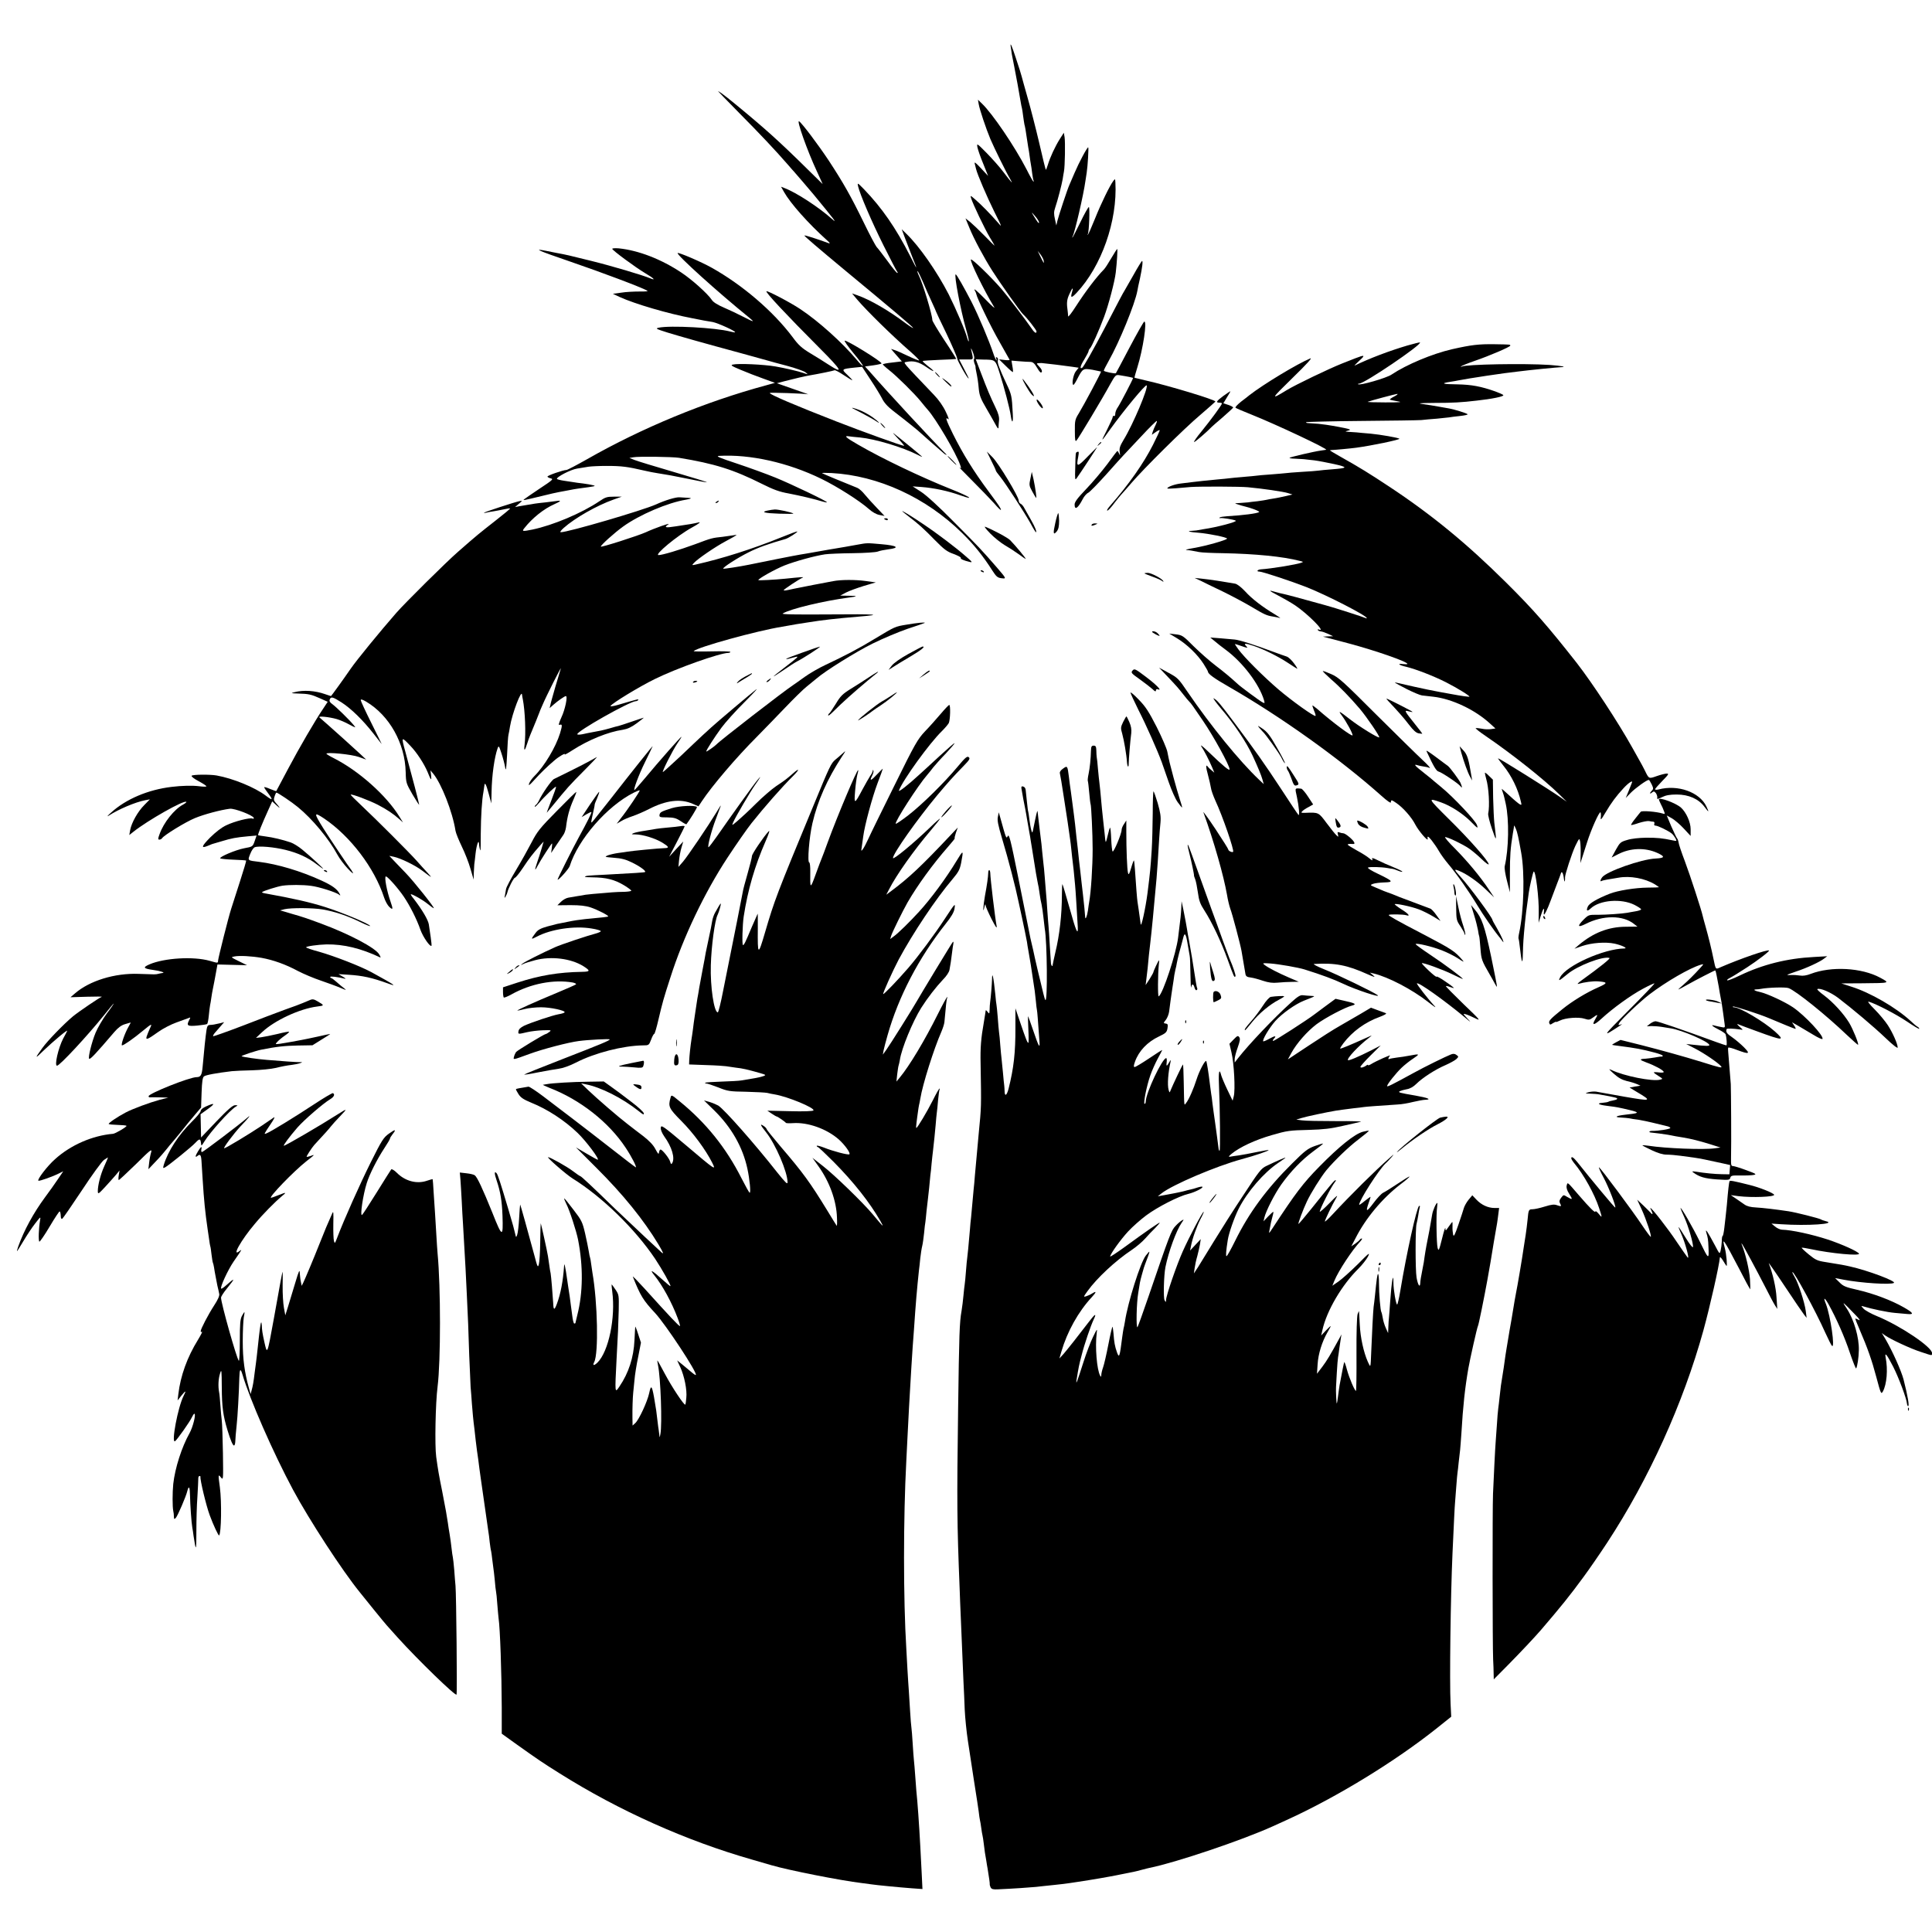 <?xml version="1.0" standalone="no"?>
<!DOCTYPE svg PUBLIC "-//W3C//DTD SVG 20010904//EN"
 "http://www.w3.org/TR/2001/REC-SVG-20010904/DTD/svg10.dtd">
<svg version="1.0" xmlns="http://www.w3.org/2000/svg"
 width="1521pt" height="1521pt" viewBox="0 0 1521 1521"
 preserveAspectRatio="xMidYMid meet">
<g transform="translate(0,1521) scale(0.1,-0.1)"
fill="#000000" stroke="none">
<path d="M7956 14850 c8 -60 10 -72 29 -165 14 -71 37 -195 51 -280 2 -16 7
-37 9 -45 2 -8 7 -37 10 -65 4 -27 8 -57 10 -65 5 -16 11 -52 20 -115 3 -23 8
-52 10 -65 3 -14 8 -45 11 -70 3 -25 8 -54 10 -65 2 -11 7 -42 10 -70 4 -27 8
-53 11 -57 2 -5 2 -8 -1 -8 -3 0 -28 44 -55 98 -93 180 -268 438 -351 517
l-31 30 6 -35 c7 -42 58 -194 92 -275 29 -68 124 -262 156 -315 26 -45 13 -32
-53 55 -29 39 -89 106 -132 150 -78 79 -79 79 -73 45 4 -19 24 -78 46 -130
l38 -95 -56 60 c-43 46 -54 54 -49 35 4 -14 8 -32 10 -40 10 -43 86 -220 143
-335 64 -128 64 -129 27 -85 -53 61 -131 141 -178 181 -37 32 -38 32 -31 9 13
-44 108 -243 147 -308 21 -34 38 -64 38 -66 0 -2 -35 32 -77 76 -43 44 -95 93
-115 110 l-37 29 30 -73 c36 -89 115 -236 183 -343 57 -90 223 -325 241 -340
26 -22 105 -123 105 -134 0 -22 -18 -10 -45 32 -33 49 -192 258 -230 301 -85
98 -233 241 -241 233 -11 -10 103 -245 183 -375 9 -15 -20 10 -64 56 -72 74
-107 103 -86 70 4 -7 8 -17 9 -23 5 -31 115 -259 182 -375 42 -74 78 -138 80
-142 2 -4 -16 -5 -40 -2 l-43 5 53 -52 c29 -29 54 -50 56 -48 2 2 1 23 -4 47
l-7 43 61 -5 c33 -3 73 -5 88 -5 20 -1 32 -11 53 -47 20 -34 30 -43 36 -33 5
9 -1 23 -18 41 -24 26 -25 28 -7 29 10 1 21 1 24 1 58 -6 170 -19 245 -30 l47
-7 -23 -29 c-20 -26 -34 -106 -18 -106 3 0 16 19 28 43 45 87 47 88 121 76 36
-7 66 -13 68 -14 4 -3 -135 -264 -176 -331 -28 -45 -31 -56 -30 -138 0 -71 3
-85 13 -74 15 16 206 334 265 443 41 73 44 76 74 71 69 -11 106 -19 106 -22 0
-9 -100 -201 -119 -229 -12 -16 -21 -40 -21 -53 0 -13 -4 -20 -10 -17 -5 3
-10 0 -10 -8 0 -7 -21 -53 -46 -103 -51 -100 -49 -99 26 6 112 155 278 355
287 346 16 -16 -107 -308 -182 -430 -29 -48 -34 -66 -30 -95 4 -30 4 -32 -4
-13 -6 12 -12 22 -14 22 -2 0 -38 -46 -79 -103 -42 -56 -117 -145 -167 -197
-69 -72 -91 -102 -91 -122 0 -48 27 -29 64 43 10 20 29 43 44 50 14 8 77 73
141 144 64 72 125 140 136 151 11 12 74 78 139 148 65 70 121 125 123 122 3
-2 -2 -17 -10 -33 -8 -15 -18 -39 -22 -52 l-7 -24 31 22 c17 12 31 18 31 13 0
-5 -24 -56 -53 -114 -74 -146 -189 -310 -336 -478 -17 -19 -28 -36 -25 -39 5
-5 27 18 65 69 15 19 35 44 45 55 11 11 46 52 79 90 97 114 421 435 545 539
63 54 116 101 118 105 4 13 -374 127 -553 167 -44 10 -81 19 -83 20 -2 1 8 38
22 82 44 140 79 368 54 360 -5 -2 -57 -93 -115 -203 -58 -110 -106 -201 -108
-203 -5 -6 -95 12 -95 20 0 5 17 39 38 76 84 148 207 449 226 552 2 14 11 57
20 95 19 89 26 146 16 140 -4 -3 -34 -51 -65 -107 -32 -57 -64 -113 -72 -126
-14 -22 -38 -68 -160 -302 -86 -164 -162 -298 -173 -305 -22 -14 -15 16 16 65
18 30 34 60 34 66 0 5 5 15 11 21 14 14 70 139 111 248 35 94 84 279 92 350 9
78 16 185 11 185 -2 0 -23 -33 -46 -72 -23 -40 -49 -80 -58 -89 -57 -57 -143
-170 -220 -289 -33 -52 -61 -88 -62 -80 0 8 -2 24 -3 35 -10 69 -8 94 12 138
24 54 35 62 21 15 -13 -45 -4 -46 36 -4 197 209 323 568 306 871 -2 28 -2 29
-16 11 -28 -37 -97 -178 -144 -296 -27 -67 -52 -124 -57 -128 -4 -4 -4 -1 0 5
10 18 17 213 8 213 -5 0 -35 -54 -67 -120 -32 -66 -60 -120 -62 -120 -2 0 -2
4 1 8 16 26 87 332 101 437 3 22 8 51 10 65 8 49 17 200 12 200 -9 0 -72 -118
-107 -200 -18 -41 -36 -84 -41 -95 -15 -32 -86 -247 -95 -285 l-8 -35 -11 50
c-9 40 -9 58 2 90 19 55 52 183 59 225 3 19 7 46 10 60 8 40 11 232 5 270 l-6
35 -32 -50 c-37 -59 -76 -143 -94 -203 -7 -23 -14 -40 -16 -38 -2 2 -26 97
-52 212 -27 115 -68 274 -91 354 -23 80 -43 154 -46 165 -2 11 -24 81 -49 155
-28 85 -42 118 -39 90z m224 -1390 c0 -15 -10 -3 -45 55 -17 28 -16 28 13 -5
17 -19 31 -42 32 -50z m37 -304 c4 -26 0 -20 -26 34 l-22 45 23 -29 c12 -16
24 -39 25 -50z"/>
<path d="M5818 14322 c163 -164 289 -298 388 -412 21 -25 41 -47 44 -50 6 -6
125 -145 155 -181 167 -203 191 -234 145 -193 -103 92 -282 209 -373 243 l-28
11 23 -41 c50 -89 190 -247 338 -380 22 -19 28 -28 15 -24 -86 32 -189 65
-192 61 -4 -3 106 -97 312 -268 370 -306 544 -453 544 -460 1 -4 -25 12 -56
35 -134 101 -280 186 -382 222 l-43 15 40 -48 c75 -88 273 -283 420 -411 40
-35 70 -66 68 -68 -2 -3 -42 13 -88 35 -45 22 -94 43 -108 47 l-25 8 20 -24
c11 -13 30 -35 43 -49 l22 -25 -75 -9 c-41 -4 -75 -11 -75 -15 1 -3 23 -24 50
-45 61 -48 200 -185 249 -246 20 -25 44 -54 54 -65 65 -72 223 -341 256 -435
10 -30 9 -31 -7 -19 -9 8 37 -40 103 -106 66 -66 144 -147 173 -179 28 -33 52
-56 52 -50 0 12 -15 34 -100 149 -115 155 -198 289 -277 447 -56 113 -64 140
-38 118 9 -7 0 19 -19 58 -21 45 -57 96 -94 134 -262 275 -243 252 -214 259
53 11 96 0 154 -40 68 -47 77 -41 12 8 -24 19 -42 36 -40 39 3 2 62 6 133 9
70 2 129 6 131 7 1 2 -40 68 -93 147 -52 79 -95 151 -95 159 0 41 -77 296
-107 353 -8 16 -12 31 -10 33 2 3 21 -35 42 -83 20 -48 52 -121 71 -161 19
-41 34 -75 34 -77 0 -2 36 -79 81 -171 44 -93 82 -180 84 -194 3 -22 81 -160
91 -160 2 0 -14 34 -36 75 l-39 75 56 0 c62 0 58 -9 38 80 -3 14 3 5 13 -20
10 -25 15 -49 11 -54 -4 -5 -3 -20 2 -35 6 -14 10 -27 9 -29 -1 -1 1 -15 4
-30 12 -59 17 -89 22 -147 5 -49 16 -77 59 -150 29 -49 62 -108 74 -130 15
-28 21 -34 22 -20 0 11 2 36 4 55 3 24 -5 55 -26 98 -45 94 -66 144 -114 270
l-43 113 61 -2 c95 -1 93 0 127 -107 35 -109 80 -280 87 -332 10 -71 21 -61
16 16 -7 138 -9 147 -50 234 -55 117 -74 167 -67 184 3 8 0 17 -7 22 -9 5 -10
2 -5 -12 4 -11 4 -15 -1 -9 -5 6 -15 28 -22 50 -34 102 -117 299 -173 409 -59
114 -117 216 -124 216 -15 0 38 -280 82 -434 14 -48 23 -90 21 -93 -3 -2 -8 9
-12 24 -13 54 -88 229 -146 345 -92 179 -231 379 -334 478 l-36 35 26 -70 c15
-39 40 -104 56 -145 46 -114 44 -114 -16 5 -114 223 -221 377 -363 525 -51 52
-53 53 -47 25 14 -63 109 -284 201 -468 53 -106 101 -198 106 -204 6 -7 7 -13
2 -12 -5 0 -40 42 -77 94 -38 51 -76 101 -86 111 -9 11 -54 95 -99 188 -103
211 -161 314 -277 491 -85 128 -211 295 -234 310 -23 14 66 -236 140 -394 27
-58 47 -103 45 -100 -304 301 -397 387 -601 558 -136 113 -188 155 -222 174
-6 4 68 -73 165 -171z"/>
<path d="M4820 13251 c0 -11 178 -143 260 -192 68 -40 87 -60 39 -40 -63 26
-302 97 -464 137 -190 47 -189 47 -275 63 -30 6 -66 13 -80 16 -109 22 -66 3
185 -83 254 -87 562 -203 610 -230 11 -5 -10 -8 -61 -7 -42 0 -107 -3 -143 -9
l-66 -9 53 -25 c121 -55 380 -131 570 -167 43 -8 86 -17 97 -19 11 -2 40 -7
65 -11 40 -7 185 -73 177 -81 -2 -2 -19 1 -38 6 -113 30 -476 50 -564 30 -27
-6 -19 -10 70 -38 98 -30 270 -79 595 -167 91 -25 179 -49 195 -54 17 -5 85
-24 151 -41 67 -18 132 -41 145 -51 24 -19 24 -19 -17 -5 -37 13 -148 39 -219
51 -92 16 -293 25 -335 15 -21 -5 -12 -11 62 -42 47 -20 127 -51 178 -69 l91
-33 -68 -19 c-482 -130 -977 -335 -1409 -581 -83 -47 -157 -86 -165 -86 -24 0
-149 -43 -149 -52 0 -4 12 -11 26 -14 23 -6 15 -13 -88 -81 -62 -42 -117 -79
-122 -84 -11 -10 -6 -9 139 26 61 15 121 29 135 31 14 3 48 9 75 14 28 6 64
12 80 14 136 18 140 19 114 26 -14 4 -50 10 -80 14 -30 3 -63 8 -74 10 -11 2
-44 7 -73 11 -29 4 -54 11 -57 14 -8 14 107 74 158 82 29 5 70 11 92 15 22 3
85 6 140 6 119 0 165 -6 298 -37 34 -8 80 -17 102 -20 84 -13 104 -17 244 -45
79 -17 146 -29 148 -27 1 2 -118 39 -265 82 -147 43 -285 85 -307 94 l-40 16
30 5 c39 8 308 4 360 -4 281 -46 430 -93 655 -206 90 -45 136 -62 210 -75 93
-18 203 -44 268 -64 17 -5 32 -8 32 -5 0 9 -282 144 -405 194 -71 29 -209 79
-305 111 -136 45 -167 58 -140 60 245 14 542 -52 805 -180 127 -62 300 -172
375 -238 28 -25 60 -43 84 -47 l40 -8 -61 64 c-34 35 -76 82 -95 105 -18 23
-44 46 -58 52 -108 43 -274 112 -278 116 -3 3 30 3 74 1 368 -20 745 -193
1028 -472 94 -92 166 -182 238 -295 31 -48 41 -57 71 -61 42 -5 42 -5 -37 87
-122 140 -144 163 -336 356 -119 121 -220 213 -260 238 l-65 42 70 -5 c95 -7
210 -31 307 -66 122 -43 70 -8 -72 48 -238 95 -544 241 -732 350 -98 56 -118
74 -75 67 12 -2 51 -6 87 -9 121 -12 335 -76 453 -136 20 -11 37 -18 37 -16 0
3 -162 136 -225 185 -11 8 5 -10 35 -42 30 -31 51 -57 48 -57 -17 0 -328 112
-533 192 -321 125 -525 212 -525 224 0 6 270 -4 300 -10 14 -4 -36 15 -110 40
l-134 47 64 17 c77 20 155 38 190 44 77 13 193 37 200 41 5 3 38 -15 74 -39
36 -24 66 -42 66 -39 0 3 -18 22 -40 43 -47 44 -45 45 56 56 l61 6 65 -99 c36
-54 77 -121 91 -148 17 -35 44 -65 89 -100 99 -76 202 -159 213 -171 6 -5 46
-41 90 -80 44 -38 86 -75 93 -81 12 -12 32 -19 21 -9 -120 120 -454 481 -609
658 l-30 33 65 9 c36 5 65 12 65 15 0 16 -274 185 -290 179 -5 -2 26 -46 69
-98 44 -52 77 -97 74 -100 -2 -3 -24 18 -46 45 -115 137 -301 305 -447 402
-76 51 -259 147 -266 140 -9 -8 156 -184 419 -448 176 -176 194 -210 66 -127
-35 23 -99 63 -143 89 -64 39 -90 62 -136 125 -153 204 -395 411 -638 547 -82
46 -260 122 -267 115 -12 -12 319 -311 565 -510 45 -37 36 -35 -52 10 -40 21
-108 53 -150 71 -49 21 -84 43 -94 60 -32 48 -156 160 -241 216 -158 105 -336
174 -492 190 -28 2 -51 1 -51 -4z"/>
<path d="M11080 12490 c-145 -43 -300 -102 -415 -158 -5 -2 10 14 35 37 51 46
46 50 -31 20 -30 -12 -76 -30 -104 -41 -101 -40 -366 -167 -436 -210 -129 -79
-126 -72 46 96 113 110 160 162 140 154 -100 -41 -370 -204 -480 -290 -5 -5
-34 -27 -63 -49 -29 -23 -50 -45 -45 -49 4 -4 62 -29 128 -55 190 -76 605
-271 585 -276 -3 0 -21 -3 -40 -6 -54 -7 -241 -51 -248 -57 -3 -3 17 -7 44 -7
27 -1 58 -3 69 -4 11 -1 47 -6 80 -9 33 -4 105 -18 160 -30 110 -25 107 -31
-20 -41 -44 -3 -91 -8 -105 -10 -14 -2 -74 -7 -133 -10 -59 -4 -116 -8 -125
-10 -9 -1 -62 -6 -116 -10 -55 -4 -107 -8 -115 -10 -9 -1 -52 -6 -96 -9 -44
-4 -96 -8 -115 -11 -19 -2 -60 -7 -90 -9 -93 -9 -163 -16 -200 -21 -19 -2 -60
-7 -90 -11 -50 -5 -110 -27 -110 -39 0 -3 30 -2 68 1 37 3 90 8 117 10 74 5
392 4 450 -2 111 -10 282 -35 315 -46 l35 -11 -55 -13 c-30 -7 -73 -16 -95
-19 -22 -3 -47 -8 -55 -10 -8 -2 -40 -7 -70 -11 -30 -3 -64 -7 -75 -9 -11 -1
-40 -3 -65 -5 -44 -2 -44 -2 -15 -11 17 -6 38 -12 47 -14 56 -13 127 -40 121
-46 -12 -11 -129 -26 -251 -33 -29 -2 -56 -6 -60 -10 -4 -4 -2 -6 3 -5 15 4
109 -11 124 -20 13 -9 -150 -52 -254 -67 -27 -5 -53 -9 -57 -10 -5 -1 -20 -2
-35 -3 -46 -2 -20 -10 52 -15 82 -7 225 -36 225 -46 0 -11 -166 -58 -260 -74
-47 -8 -74 -15 -60 -16 26 -2 40 -4 100 -16 19 -4 103 -8 187 -9 256 -5 472
-26 607 -61 28 -7 29 -8 8 -15 -35 -13 -234 -46 -314 -51 -29 -2 -40 -18 -13
-18 23 0 255 -77 370 -122 162 -64 475 -225 475 -244 0 -3 -4 -3 -9 0 -10 6
-245 82 -316 101 -193 54 -314 86 -335 90 -14 3 -41 9 -60 15 -58 17 -54 12
22 -28 40 -21 100 -55 133 -77 100 -67 245 -213 191 -192 -10 4 -15 3 -11 -3
3 -6 14 -10 23 -11 9 0 35 -9 57 -19 l40 -19 -40 -1 -40 -2 35 -9 c19 -5 96
-26 170 -45 206 -55 460 -143 460 -161 0 -3 -15 -3 -34 -1 -51 6 -34 -8 26
-22 75 -18 219 -74 313 -122 90 -46 189 -107 183 -113 -2 -2 -64 6 -138 20
-142 25 -218 40 -434 90 -28 6 -20 2 79 -50 50 -25 104 -48 120 -50 17 -2 56
-6 88 -10 146 -16 328 -102 446 -210 l44 -40 -34 -5 c-19 -3 -52 -2 -73 3 -21
4 -43 6 -48 5 -5 -2 30 -30 79 -63 201 -137 458 -340 578 -458 l60 -59 -50 35
c-87 61 -481 307 -491 307 -3 0 16 -26 41 -57 65 -80 116 -184 139 -286 6 -25
5 -27 -11 -18 -10 6 -45 35 -78 66 -33 30 -61 55 -62 55 -1 0 2 -11 7 -25 5
-14 12 -36 14 -48 3 -12 7 -32 10 -44 28 -126 24 -359 -8 -493 -3 -14 5 -65
18 -115 l23 -90 0 145 c0 143 4 201 23 317 6 32 10 60 10 63 1 3 7 -8 14 -25
11 -25 21 -70 42 -189 29 -160 21 -461 -16 -630 -5 -22 -7 -43 -5 -46 2 -3 7
-33 10 -65 15 -131 22 -146 24 -55 2 87 5 125 16 240 7 72 9 87 31 245 6 44
32 157 38 163 15 14 43 -211 40 -326 l-1 -77 16 52 c18 59 30 76 26 38 -2 -14
-2 -25 1 -25 6 0 27 43 50 105 12 33 35 94 51 135 16 41 30 78 31 83 6 23 18
6 23 -33 3 -25 7 -36 9 -25 1 11 2 23 1 27 -2 19 54 191 81 248 31 63 32 64
38 35 3 -16 5 -61 4 -100 l-2 -70 13 40 c7 22 25 78 40 125 32 101 95 241 105
235 3 -2 5 -19 3 -37 -4 -29 1 -25 37 36 45 76 85 130 140 189 40 44 77 68 68
46 -3 -8 -15 -38 -27 -68 l-22 -53 39 40 c35 36 126 102 142 102 4 0 14 -16
23 -35 14 -30 15 -36 2 -49 -20 -20 -19 -32 1 -15 14 11 18 10 31 -6 7 -11 12
-27 10 -36 -3 -12 3 -12 37 5 30 15 61 21 116 21 95 0 173 -35 219 -97 35 -47
38 -46 15 3 -54 113 -224 174 -376 134 -16 -4 -28 -3 -28 1 0 5 26 34 57 66
49 50 54 58 35 58 -12 0 -48 -9 -79 -20 -63 -22 -61 -23 -94 45 -11 22 -30 58
-43 80 -12 22 -37 67 -56 100 -111 199 -314 508 -436 665 -228 290 -340 419
-558 635 -307 305 -585 533 -916 752 -162 107 -231 150 -393 241 -43 24 -77
45 -77 46 0 1 6 3 13 3 17 0 157 13 192 18 122 16 350 64 342 71 -8 8 -151 33
-227 40 -47 4 -96 8 -110 10 -14 1 -41 3 -60 4 -32 2 -33 3 -10 9 23 7 23 8 5
14 -24 7 -113 24 -175 33 -41 6 -70 9 -139 13 -13 0 -22 4 -18 7 3 3 198 8
434 10 235 2 448 5 473 7 25 3 80 8 123 11 43 4 86 9 95 10 9 2 48 7 86 11 37
4 64 10 60 14 -10 9 -105 38 -144 45 -14 2 -52 9 -85 15 -33 6 -87 15 -120 19
-50 7 -34 9 90 10 141 0 212 4 330 18 121 13 217 33 210 43 -2 5 -30 17 -62
29 -113 40 -187 54 -299 56 -117 1 -137 8 -57 20 27 4 55 9 63 11 81 16 362
59 470 70 30 4 69 8 85 10 17 2 64 7 105 11 41 4 84 8 95 9 11 1 33 3 49 4 57
2 18 10 -85 18 -200 13 -660 5 -691 -13 -9 -5 -10 -4 -3 3 6 5 53 24 105 42
114 39 280 110 280 120 0 9 1 9 -120 11 -128 2 -186 -5 -337 -39 -157 -36
-360 -121 -478 -200 -39 -27 -251 -88 -263 -76 -3 3 1 5 8 5 42 0 496 308 479
324 -2 2 -47 -9 -99 -24z m-103 -401 c-22 -11 -37 -22 -35 -25 2 -2 29 -8 59
-13 44 -7 27 -9 -96 -9 -82 0 -144 2 -137 5 26 10 218 61 232 62 8 0 -2 -9
-23 -20z"/>
<path d="M7375 12260 c10 -11 20 -20 23 -20 3 0 -3 9 -13 20 -10 11 -20 20
-23 20 -3 0 3 -9 13 -20z"/>
<path d="M7445 12204 c22 -22 42 -39 44 -37 7 4 -21 33 -53 55 -26 18 -25 15
9 -18z"/>
<path d="M8050 12227 c0 -12 52 -102 71 -122 34 -35 20 0 -26 65 -25 35 -45
61 -45 57z"/>
<path d="M9631 12093 c-55 -41 -62 -53 -31 -53 11 0 20 -3 20 -6 0 -11 -86
-128 -160 -219 -39 -47 -65 -85 -59 -85 8 0 101 80 139 120 3 3 41 37 85 74
44 38 81 73 83 77 2 4 -15 13 -37 21 l-40 13 29 48 c17 26 28 47 26 47 -2 0
-26 -17 -55 -37z"/>
<path d="M8161 12060 c0 -8 11 -28 24 -45 16 -19 25 -24 25 -15 0 8 -11 29
-25 45 -15 19 -24 24 -24 15z"/>
<path d="M6711 11996 c2 -1 38 -20 79 -41 41 -22 87 -47 103 -58 47 -32 29
-10 -23 28 -28 20 -74 45 -102 56 -52 19 -65 22 -57 15z"/>
<path d="M6945 11860 c10 -11 20 -20 23 -20 3 0 -3 9 -13 20 -10 11 -20 20
-23 20 -3 0 3 -9 13 -20z"/>
<path d="M8649 11713 c-13 -16 -12 -17 4 -4 9 7 17 15 17 17 0 8 -8 3 -21 -13z"/>
<path d="M8567 11620 c-88 -91 -95 -91 -78 -3 6 33 5 40 -6 36 -16 -6 -15 2
-18 -123 -3 -94 -2 -103 11 -85 23 31 164 245 161 245 -1 0 -32 -32 -70 -70z"/>
<path d="M7804 11583 c20 -39 36 -74 36 -78 0 -4 15 -25 34 -48 43 -53 191
-281 240 -369 20 -38 39 -68 41 -68 10 0 -6 41 -40 100 -21 36 -44 77 -52 92
-7 14 -20 29 -28 32 -8 3 -15 14 -15 25 0 31 -158 293 -206 341 l-45 45 35
-72z"/>
<path d="M7490 11585 c19 -19 36 -35 39 -35 3 0 -10 16 -29 35 -19 19 -36 35
-39 35 -3 0 10 -16 29 -35z"/>
<path d="M8112 11442 c-11 -50 -10 -56 14 -100 14 -26 28 -49 31 -52 6 -7 -5
73 -20 145 l-14 60 -11 -53z"/>
<path d="M4719 11264 c-139 -94 -365 -189 -527 -223 -79 -16 -85 -15 -64 11
63 80 153 152 237 189 51 23 57 31 18 25 -16 -2 -55 -7 -88 -11 -33 -3 -71 -8
-85 -10 -14 -3 -41 -7 -60 -10 -19 -3 -48 -8 -65 -11 l-30 -6 30 26 c29 24 29
25 6 21 -36 -7 -281 -87 -281 -92 0 -2 8 -2 18 1 9 3 34 7 54 10 21 3 59 11
84 16 26 6 48 9 50 7 2 -2 -51 -46 -119 -99 -125 -98 -137 -107 -291 -242 -90
-78 -418 -403 -486 -481 -126 -144 -312 -371 -360 -441 -57 -83 -152 -214
-154 -214 -2 0 -23 7 -46 15 -79 28 -169 34 -240 16 -33 -8 -31 -9 25 -11 85
-2 106 -7 175 -38 l60 -27 -33 -50 c-68 -100 -192 -314 -280 -480 -50 -93 -91
-171 -92 -173 -1 -1 -23 6 -49 17 -25 11 -46 17 -46 13 0 -4 14 -25 30 -46 42
-56 37 -61 -16 -21 -86 66 -260 137 -389 160 -52 9 -186 8 -196 -2 -5 -5 17
-23 55 -43 35 -19 63 -37 61 -41 -2 -3 -27 -3 -56 1 -53 7 -138 5 -219 -5
-184 -22 -359 -96 -475 -202 -28 -24 -36 -36 -20 -25 78 51 210 107 288 122
l37 7 -44 -45 c-52 -52 -100 -139 -111 -196 l-7 -40 34 27 c112 89 398 251
415 234 2 -3 -9 -12 -25 -21 -69 -36 -154 -142 -186 -234 -13 -35 -13 -42 -1
-42 8 0 17 5 21 11 14 23 185 128 258 158 72 30 203 65 276 74 37 4 181 -51
188 -72 2 -6 -3 -9 -11 -5 -22 8 -141 -22 -205 -53 -36 -16 -83 -53 -127 -96
-69 -70 -75 -89 -19 -66 16 7 31 13 34 14 3 1 37 11 75 22 79 24 112 30 207
39 l68 6 -15 -44 c-15 -43 -16 -44 -82 -56 -68 -13 -200 -69 -189 -80 4 -3 50
-8 104 -10 53 -2 98 -5 100 -7 2 -2 -20 -75 -48 -162 -28 -87 -60 -185 -70
-218 -23 -72 -101 -383 -103 -407 -2 -22 1 -21 -67 -2 -128 36 -356 22 -473
-28 -55 -24 -49 -33 28 -44 55 -7 100 -22 75 -24 -8 -1 -24 -4 -35 -7 -22 -5
-19 -5 -154 0 -187 7 -386 -54 -501 -154 l-35 -30 130 4 c72 2 124 2 116 -1
-21 -7 -182 -117 -226 -153 -73 -61 -201 -193 -241 -249 -63 -87 -61 -90 12
-18 73 70 190 168 183 152 -2 -5 -16 -33 -32 -61 -38 -74 -70 -213 -48 -213
21 0 240 236 372 400 39 50 73 90 75 90 2 0 -22 -36 -55 -79 -32 -44 -72 -112
-89 -153 -29 -70 -60 -194 -50 -203 8 -8 51 38 198 210 30 35 56 54 84 62 23
7 43 13 44 13 2 0 -5 -15 -16 -33 -30 -52 -63 -147 -51 -147 13 0 92 55 164
115 70 58 76 60 55 18 -9 -21 -21 -49 -25 -62 -10 -32 6 -26 91 35 36 26 100
59 142 74 42 15 85 31 96 35 16 7 17 6 7 -13 -25 -47 -17 -53 62 -46 39 4 75
9 78 13 4 3 10 33 13 66 3 33 8 70 10 81 3 12 7 39 10 60 3 22 8 50 11 64 9
45 15 74 26 136 l11 61 116 -3 117 -3 -65 32 c-63 31 -64 32 -35 37 40 8 135
3 215 -11 93 -17 190 -52 285 -103 46 -24 127 -58 181 -76 55 -19 124 -44 154
-57 47 -20 51 -20 30 -4 -14 10 -41 33 -60 50 -19 17 -38 31 -42 31 -5 0 -8 4
-8 9 0 7 58 0 115 -14 11 -3 4 4 -15 15 l-35 21 80 -5 c110 -7 183 -23 305
-67 86 -32 61 -15 -127 88 -89 48 -291 126 -410 160 -57 15 -103 31 -103 35 0
8 91 21 160 23 136 2 272 -31 424 -103 5 -3 1 9 -9 25 -30 51 -234 159 -455
241 -113 42 -155 56 -230 77 -3 1 -25 7 -50 15 l-45 13 35 9 c51 12 227 11
301 -2 97 -17 192 -49 295 -99 51 -25 86 -38 77 -29 -18 20 -221 105 -353 147
-119 38 -258 69 -464 106 -21 3 -36 8 -33 11 9 10 121 45 160 51 56 8 160 8
226 -1 60 -7 198 -51 220 -69 12 -10 13 -9 4 8 -20 37 -58 64 -143 103 -161
74 -345 129 -491 147 -92 11 -90 9 -69 62 10 26 26 50 36 53 33 12 154 1 242
-21 98 -24 176 -60 245 -113 26 -20 49 -36 51 -36 7 0 -104 102 -164 151 -30
25 -71 50 -92 57 -62 21 -141 40 -198 47 -30 4 -56 8 -58 10 -4 3 33 94 78
193 l33 73 36 -33 c33 -31 27 -17 -11 25 -13 15 -14 25 -6 48 5 16 12 29 14
29 11 0 122 -75 169 -114 114 -93 245 -251 311 -374 16 -30 53 -79 82 -110 29
-31 47 -46 40 -32 -7 14 -16 27 -19 30 -7 6 -173 254 -213 318 -77 124 -77
133 6 78 207 -140 396 -389 472 -622 9 -28 28 -62 41 -74 29 -27 31 -19 10 41
-30 84 -51 199 -37 199 14 0 97 -94 141 -159 48 -71 102 -177 131 -261 20 -56
76 -137 87 -126 2 2 -1 32 -6 67 -5 35 -12 81 -15 102 -6 36 -52 114 -118 200
-17 20 -27 37 -23 37 15 0 94 -45 132 -76 23 -19 44 -34 48 -34 11 0 -157 211
-220 276 -11 11 -45 47 -75 78 l-55 58 35 -7 c53 -11 169 -67 225 -110 80 -61
82 -61 39 -14 -22 24 -61 66 -85 94 -57 64 -319 326 -433 433 -49 46 -87 84
-85 86 8 7 146 -45 214 -80 73 -38 120 -70 169 -113 l29 -26 -28 45 c-103 168
-321 362 -517 461 -32 16 -58 32 -58 35 0 15 198 -5 254 -25 l59 -21 -49 46
c-65 60 -186 169 -254 229 -30 26 -59 52 -65 57 -13 13 76 4 136 -13 24 -7 69
-26 99 -43 53 -28 54 -28 35 -5 -34 42 -139 144 -168 165 -20 14 -26 25 -21
37 9 25 24 21 93 -23 76 -49 168 -139 251 -245 34 -44 63 -81 65 -83 1 -1 -35
73 -81 165 -46 92 -84 174 -84 181 0 9 14 5 43 -12 183 -109 306 -328 311
-556 2 -83 4 -88 54 -175 29 -49 52 -85 52 -80 0 10 -53 213 -109 418 -33 120
-32 121 41 44 50 -52 107 -140 134 -204 27 -68 33 -74 28 -26 l-5 38 21 -25
c65 -78 153 -302 176 -450 3 -19 26 -75 50 -125 24 -49 55 -128 68 -175 l25
-85 1 50 c1 28 3 59 4 70 2 11 6 49 10 85 7 63 24 116 27 80 1 -22 7 -51 11
-55 2 -2 3 58 3 133 1 134 9 267 21 327 3 17 6 38 7 48 3 34 14 15 34 -60 l21
-78 2 90 c2 131 23 277 48 345 8 22 11 18 30 -41 12 -36 25 -86 29 -110 6 -35
9 -16 15 96 3 77 8 149 11 160 3 11 8 40 12 65 17 103 92 300 95 250 1 -8 3
-24 6 -35 18 -92 25 -269 14 -358 -7 -54 2 -51 20 8 7 22 18 54 25 70 27 64
70 170 71 175 0 3 12 30 25 60 30 71 151 311 144 286 -3 -11 -22 -74 -42 -140
-19 -67 -38 -132 -40 -146 l-6 -25 29 26 c35 31 89 69 99 69 16 0 -6 -106 -35
-167 -19 -43 -25 -63 -16 -60 24 9 24 -2 5 -66 -34 -110 -124 -260 -202 -337
-19 -19 -38 -46 -42 -60 -6 -19 4 -12 41 29 48 54 103 107 157 153 35 31 92
64 83 49 -4 -6 23 8 61 33 126 81 280 144 397 161 36 6 67 20 109 51 33 24 57
44 55 44 -2 0 -44 -14 -94 -31 -49 -17 -96 -32 -104 -34 -8 -1 -40 -10 -70
-19 -53 -15 -82 -21 -145 -32 -16 -3 -47 -9 -68 -14 -20 -4 -39 -5 -42 -1 -12
20 415 261 461 261 7 0 15 4 19 10 5 9 -12 4 -162 -40 -35 -10 -60 -13 -57 -8
15 23 228 153 349 212 174 86 514 206 579 206 9 0 16 4 16 8 0 4 -66 6 -147 4
-82 -2 -145 -1 -142 2 30 31 501 161 696 192 19 3 45 8 57 10 11 2 37 7 56 10
19 3 60 9 90 14 110 18 224 31 405 46 196 16 133 20 -230 17 -274 -2 -385 0
-373 7 60 37 325 100 523 126 71 9 69 14 -6 14 l-64 1 45 24 c25 13 88 36 140
52 l95 28 -80 11 c-81 11 -192 11 -255 -1 -38 -6 -286 -55 -310 -60 -62 -14
-80 -17 -80 -11 0 6 122 87 150 99 13 6 -14 4 -140 -9 -78 -8 -210 -15 -210
-11 0 12 133 86 205 115 86 34 240 76 320 88 28 4 127 8 220 9 94 1 182 7 196
13 14 6 50 13 80 17 98 12 75 30 -55 41 -114 10 -108 10 -186 -4 -36 -7 -78
-14 -95 -17 -16 -3 -46 -8 -65 -11 -19 -3 -46 -8 -60 -10 -43 -7 -122 -21
-170 -30 -14 -2 -41 -7 -60 -10 -28 -4 -300 -58 -405 -80 -73 -15 -198 -34
-201 -31 -8 8 115 87 202 130 74 37 155 66 289 104 23 7 97 54 92 59 -2 2 -57
-18 -123 -45 -232 -94 -466 -168 -679 -216 -29 -6 -29 -6 -12 13 30 33 169
128 252 172 96 52 97 53 60 46 -17 -3 -55 -8 -85 -12 -84 -9 -86 -9 -219 -59
-123 -45 -256 -85 -286 -85 -38 0 148 154 261 216 57 31 79 49 49 40 -11 -3
-38 -8 -60 -12 -22 -3 -75 -12 -117 -18 -81 -13 -93 -9 -55 17 18 14 -114 -33
-178 -63 -59 -27 -355 -122 -355 -113 0 12 109 110 176 158 129 93 352 188
494 211 45 8 51 14 14 15 -16 1 -45 3 -64 4 -30 2 -113 -23 -185 -56 -105 -47
-692 -219 -750 -219 -9 0 1 14 22 33 90 80 261 177 393 224 l65 23 -61 0 c-55
0 -68 -4 -115 -36z"/>
<path d="M5640 11260 c-9 -6 -10 -10 -3 -10 6 0 15 5 18 10 8 12 4 12 -15 0z"/>
<path d="M6045 11191 c-59 -12 -28 -21 88 -25 65 -2 116 -2 113 1 -9 9 -119
33 -146 32 -14 -1 -38 -4 -55 -8z"/>
<path d="M7105 11183 c6 -5 30 -25 55 -44 72 -55 110 -89 200 -181 72 -73 95
-91 147 -109 34 -13 60 -26 57 -31 -5 -8 20 -20 70 -32 25 -6 21 0 -29 43 -77
68 -229 183 -340 257 -96 65 -176 113 -160 97z"/>
<path d="M8308 11093 c-19 -83 -16 -100 12 -66 13 17 18 39 18 83 -1 33 -4 60
-7 60 -3 0 -14 -35 -23 -77z"/>
<path d="M6960 11126 c0 -2 7 -6 15 -10 8 -3 15 -1 15 4 0 6 -7 10 -15 10 -8
0 -15 -2 -15 -4z"/>
<path d="M8595 11080 c-7 -12 2 -12 30 0 19 8 19 9 -2 9 -12 1 -25 -3 -28 -9z"/>
<path d="M7796 11010 c32 -33 84 -74 114 -92 30 -17 78 -48 107 -69 29 -22 55
-39 58 -39 6 0 -78 102 -122 147 -19 20 -137 83 -197 106 -11 4 7 -19 40 -53z"/>
<path d="M7720 10716 c0 -2 7 -7 16 -10 8 -3 12 -2 9 4 -6 10 -25 14 -25 6z"/>
<path d="M9010 10696 c0 -2 28 -13 63 -26 34 -12 68 -27 76 -34 11 -8 13 -8 8
1 -12 20 -95 63 -121 63 -14 0 -26 -2 -26 -4z"/>
<path d="M9450 10639 c25 -13 104 -51 175 -85 72 -35 173 -89 225 -120 106
-63 122 -70 172 -78 19 -3 43 -8 54 -11 10 -4 -6 8 -37 27 -98 58 -185 125
-236 182 -32 34 -62 57 -79 61 -85 15 -199 33 -269 40 l-50 5 45 -21z"/>
<path d="M7135 10292 c-90 -15 -87 -14 -245 -109 -124 -76 -241 -137 -390
-207 -52 -24 -126 -67 -165 -95 -38 -28 -79 -56 -89 -63 -80 -53 -579 -439
-606 -469 -13 -14 -80 -61 -80 -55 0 11 64 111 119 186 30 41 113 134 185 205
72 72 110 114 86 95 -57 -45 -304 -254 -350 -296 -19 -18 -51 -47 -70 -64 -19
-18 -95 -89 -168 -159 -74 -69 -138 -127 -143 -129 -12 -5 73 165 114 226 20
28 34 52 32 52 -6 0 -175 -191 -293 -333 -40 -48 -75 -87 -77 -87 -11 0 33
119 83 220 31 63 58 120 60 125 5 11 -166 -203 -335 -420 -56 -71 -113 -143
-127 -160 -27 -33 -27 -35 -5 65 7 30 12 56 11 57 -1 2 8 24 19 49 11 26 18
48 16 50 -2 2 -33 -42 -71 -98 l-67 -101 37 22 c20 12 38 20 40 18 4 -4 -35
-82 -101 -202 -46 -84 -165 -321 -165 -329 0 -15 88 83 95 105 67 212 294 472
503 578 24 12 46 21 48 18 4 -4 -98 -157 -149 -220 l-32 -42 36 21 c19 12 60
29 90 39 30 10 88 35 129 56 134 69 248 83 343 41 l46 -20 27 41 c78 118 270
344 434 508 58 59 158 162 223 230 65 68 140 142 168 164 27 22 62 50 77 63
69 60 311 211 443 276 81 40 205 92 275 116 71 23 131 44 134 46 7 7 -57 1
-145 -14z"/>
<path d="M9070 10235 c0 -2 14 -11 30 -20 33 -17 38 -14 14 9 -14 15 -44 22
-44 11z"/>
<path d="M9268 10184 c77 -47 160 -127 207 -200 19 -30 35 -58 35 -62 0 -17
49 -53 165 -119 410 -236 870 -564 1198 -856 49 -44 77 -63 77 -53 0 21 6 20
43 -6 53 -36 121 -113 150 -171 25 -48 101 -137 97 -112 -6 27 3 24 31 -11 17
-22 43 -59 57 -84 14 -25 47 -70 72 -100 66 -77 170 -226 231 -328 43 -72 134
-203 171 -247 5 -5 15 -19 23 -30 14 -19 14 -18 5 9 -6 15 -26 55 -45 88 -19
32 -35 61 -35 64 0 20 -180 263 -254 344 -50 55 -51 61 -9 44 62 -26 144 -83
212 -148 l64 -61 -43 64 c-68 102 -166 219 -264 319 -51 50 -86 92 -79 92 22
0 138 -56 188 -90 25 -17 70 -55 100 -84 30 -29 55 -47 55 -40 0 24 -153 198
-315 357 -167 166 -168 168 -60 130 75 -26 168 -86 231 -148 59 -60 62 -61 51
-29 -13 36 -183 217 -277 294 -30 25 -57 47 -60 50 -3 4 -38 32 -77 63 -75 59
-87 73 -55 63 9 -3 31 -8 47 -10 17 -2 39 -7 50 -12 11 -4 -14 24 -55 62 -41
38 -206 200 -366 359 -262 262 -296 293 -354 318 -34 15 -64 26 -66 24 -2 -2
26 -30 63 -63 72 -62 150 -143 228 -234 54 -64 160 -219 153 -225 -7 -8 -160
87 -230 142 -86 67 -96 72 -66 32 37 -49 90 -147 86 -158 -4 -12 -159 103
-276 206 -20 17 -38 30 -40 29 -1 -2 5 -20 13 -41 9 -20 14 -39 12 -41 -9 -9
-185 117 -292 208 -122 105 -268 251 -316 316 -17 23 -29 42 -26 42 2 0 24 -7
47 -15 51 -18 58 -19 42 -3 -25 25 -10 26 58 3 82 -28 191 -82 270 -134 30
-20 62 -40 70 -45 8 -5 -1 12 -21 39 -19 27 -46 52 -59 56 -14 4 -63 22 -110
39 -141 53 -263 92 -300 95 -19 2 -70 6 -113 10 l-79 6 34 -28 c18 -16 58 -47
88 -69 135 -100 263 -270 301 -396 7 -26 6 -27 -14 -16 -21 11 -170 121 -193
143 -58 53 -102 90 -174 145 -46 35 -124 104 -173 152 -83 84 -91 88 -140 94
l-52 6 63 -38z"/>
<path d="M6321 10074 c-69 -24 -127 -47 -130 -50 -3 -4 3 -4 14 -1 11 3 33 9
50 13 26 7 28 6 15 -7 -8 -8 -52 -43 -97 -77 -46 -35 -83 -65 -83 -67 0 -2 35
20 78 49 42 29 91 61 109 70 48 24 189 116 178 115 -5 0 -66 -20 -134 -45z"/>
<path d="M7150 10061 c-63 -35 -115 -72 -130 -92 l-25 -33 35 22 c19 13 81 50
138 84 89 53 120 79 95 78 -5 -1 -55 -27 -113 -59z"/>
<path d="M8916 9931 c-14 -16 -11 -21 57 -69 39 -28 84 -63 100 -77 19 -19 27
-22 27 -11 0 10 6 13 17 9 36 -14 -14 37 -99 101 -81 61 -87 64 -102 47z"/>
<path d="M9180 9896 c89 -94 93 -99 134 -151 22 -28 44 -55 50 -60 12 -11 24
-28 107 -150 84 -123 209 -351 209 -381 0 -16 -46 22 -164 135 -43 42 -70 63
-59 46 23 -34 63 -112 87 -169 l16 -39 -22 19 c-13 10 -26 23 -30 29 -16 22
-15 -5 2 -66 10 -37 20 -82 23 -100 2 -19 18 -63 34 -99 59 -126 151 -395 141
-406 -8 -7 -38 7 -38 18 0 5 -46 78 -101 161 -56 84 -99 143 -95 132 84 -232
160 -501 186 -650 6 -38 18 -87 25 -107 16 -40 81 -287 89 -334 3 -16 10 -58
16 -94 6 -36 12 -73 14 -82 3 -24 11 -30 45 -34 17 -2 58 -13 93 -25 46 -15
76 -19 117 -15 31 3 81 6 111 6 l55 1 -75 32 c-86 37 -166 78 -195 101 -18 14
-15 15 45 11 69 -5 222 -32 270 -47 140 -44 231 -78 305 -113 96 -46 304 -115
270 -89 -34 25 -314 161 -420 203 -55 22 -91 41 -80 42 165 10 260 -8 422 -81
57 -25 64 -26 43 -8 l-25 21 30 -7 c115 -28 300 -124 428 -224 49 -39 69 -51
50 -31 -49 52 -143 173 -138 177 12 12 214 -132 377 -267 52 -44 53 -44 18 -7
-33 36 -34 38 -10 31 14 -4 47 -18 75 -32 46 -23 39 -14 -93 112 -78 76 -141
139 -139 142 2 2 17 -1 32 -7 15 -6 29 -9 31 -8 1 2 -28 25 -67 51 -38 27 -69
43 -69 38 0 -6 -27 15 -60 46 -33 31 -58 58 -56 60 7 7 162 -49 240 -87 44
-22 81 -38 82 -37 5 5 -142 115 -254 189 -67 45 -120 83 -117 86 9 9 130 -20
205 -49 41 -16 100 -45 130 -65 40 -27 50 -31 35 -14 -62 72 -81 85 -320 210
-200 104 -266 142 -262 147 7 7 114 5 137 -2 37 -12 20 11 -35 45 -30 19 -54
38 -55 41 0 10 130 -17 190 -40 30 -11 81 -37 113 -56 l58 -35 -33 46 c-18 26
-40 49 -48 51 -22 8 -222 83 -245 92 -27 12 -89 36 -95 37 -5 1 -29 10 -95 39
-40 17 -40 17 -15 27 14 5 53 10 87 11 77 2 71 10 -47 67 -51 24 -87 46 -80
50 12 7 105 5 155 -4 17 -3 33 -6 38 -6 4 0 23 -6 42 -14 19 -8 35 -12 35 -8
0 4 -33 20 -73 36 -39 16 -94 40 -121 54 -41 20 -48 21 -42 7 4 -12 -3 -10
-24 8 -16 14 -61 42 -100 63 -38 21 -70 41 -70 45 0 4 13 6 29 5 25 -2 28 1
21 15 -13 23 -69 69 -85 69 -7 0 -21 3 -31 7 -14 5 -16 2 -11 -16 5 -21 4 -22
-11 -7 -10 8 -44 51 -77 95 -65 87 -63 86 -168 82 -34 -1 -37 1 -24 13 7 8 30
23 50 33 l35 20 -40 61 c-22 34 -47 63 -54 63 -52 5 -50 8 -34 -64 17 -81 23
-153 12 -142 -6 6 -66 96 -135 202 -135 205 -200 297 -365 518 -118 158 -139
182 -166 197 -11 6 14 -29 55 -78 109 -128 200 -265 251 -374 40 -87 68 -154
77 -187 l10 -36 -36 34 c-157 149 -379 422 -563 691 -71 105 -79 113 -150 151
l-75 41 55 -58z"/>
<path d="M7270 9899 l-35 -30 43 27 c23 15 42 28 42 30 0 11 -18 0 -50 -27z"/>
<path d="M6839 9877 c-35 -23 -98 -64 -141 -90 -66 -41 -82 -58 -118 -118 -24
-38 -46 -72 -51 -75 -5 -3 -9 -10 -9 -16 0 -6 17 7 38 28 68 69 168 158 277
249 33 27 64 53 70 57 25 22 -9 3 -66 -35z"/>
<path d="M5869 9885 c-25 -13 -52 -32 -60 -42 -13 -17 -12 -17 15 1 16 10 44
27 63 38 18 11 33 22 33 24 0 6 0 6 -51 -21z"/>
<path d="M6046 9855 c-11 -8 -15 -15 -9 -15 6 0 16 7 23 15 16 19 11 19 -14 0z"/>
<path d="M5456 9841 c-4 -5 3 -7 14 -4 23 6 26 13 6 13 -8 0 -17 -4 -20 -9z"/>
<path d="M8900 9757 c0 -6 29 -68 63 -137 62 -121 149 -318 183 -410 9 -25 34
-96 55 -158 22 -63 53 -134 71 -158 17 -24 33 -43 34 -41 2 1 -6 29 -17 62
-11 33 -33 111 -50 173 -31 116 -33 124 -49 204 -5 26 -43 113 -84 195 -62
121 -87 160 -141 215 -36 38 -65 62 -65 55z"/>
<path d="M7015 9732 c-23 -15 -56 -36 -75 -46 -37 -21 -175 -130 -185 -147 -5
-8 86 51 120 78 6 5 33 23 60 41 48 31 135 102 125 102 -3 -1 -23 -13 -45 -28z"/>
<path d="M10933 9687 c71 -75 119 -129 160 -183 32 -42 55 -63 74 -67 16 -3
29 -4 30 -3 1 1 -25 35 -58 76 -83 104 -87 111 -49 100 17 -5 30 -7 30 -4 0 4
-196 104 -204 104 -3 0 5 -10 17 -23z"/>
<path d="M7405 9589 c-33 -39 -88 -101 -123 -137 -58 -62 -77 -94 -241 -427
-98 -198 -191 -387 -205 -419 -15 -33 -34 -69 -42 -80 -15 -20 -15 -19 -10 14
3 19 8 57 12 85 11 87 71 309 113 420 23 60 41 110 41 113 0 2 -19 -17 -43
-42 -49 -53 -64 -59 -42 -15 9 17 14 36 11 42 -3 8 -5 8 -5 -1 -1 -8 -9 -26
-20 -40 -10 -15 -37 -63 -61 -107 -63 -119 -67 -120 -58 -12 4 50 12 107 17
126 6 19 9 36 7 38 -8 8 -164 -361 -241 -572 -20 -55 -40 -109 -45 -120 -5
-11 -27 -69 -49 -130 -42 -116 -44 -115 -42 18 1 42 -3 77 -8 77 -16 0 -1 197
25 309 41 177 117 347 230 521 35 52 35 54 8 29 -16 -15 -42 -37 -58 -50 -33
-28 -44 -50 -169 -354 -296 -715 -309 -750 -384 -1005 -55 -188 -59 -185 -57
32 0 65 0 117 -1 115 -1 -1 -21 -47 -45 -102 -55 -131 -62 -145 -71 -145 -8 0
-4 160 6 225 32 209 88 400 170 587 29 67 38 96 26 83 -37 -39 -131 -177 -131
-194 0 -9 -15 -70 -34 -136 -19 -66 -37 -133 -39 -150 -3 -16 -23 -120 -45
-230 -34 -167 -93 -465 -108 -540 -19 -99 -38 -175 -43 -175 -30 0 -60 203
-55 370 4 151 32 359 54 399 11 22 31 95 23 87 -6 -6 -14 -18 -44 -72 -9 -16
-19 -45 -22 -64 -3 -19 -8 -46 -11 -60 -23 -107 -36 -169 -40 -190 -2 -14 -13
-74 -25 -135 -11 -60 -23 -123 -26 -140 -2 -16 -7 -41 -9 -55 -3 -14 -8 -43
-11 -65 -3 -22 -10 -67 -15 -100 -5 -33 -12 -82 -15 -110 -4 -27 -8 -61 -11
-75 -8 -50 -17 -136 -18 -167 l-1 -33 135 -5 c74 -2 144 -7 156 -9 12 -2 45
-7 75 -11 56 -6 94 -15 189 -42 51 -15 53 -16 30 -25 -14 -5 -52 -14 -85 -19
-33 -6 -73 -12 -90 -15 -16 -3 -86 -7 -153 -9 -68 -2 -126 -6 -130 -9 -3 -3 1
-6 9 -6 8 0 50 -14 94 -31 74 -30 90 -32 220 -34 77 -2 151 -6 165 -9 14 -4
40 -9 59 -12 102 -17 317 -106 305 -126 -4 -6 -74 -9 -185 -6 l-178 4 34 -23
c19 -13 37 -23 40 -23 7 0 69 -43 72 -50 2 -3 27 -4 56 -2 118 8 265 -45 360
-128 47 -42 94 -107 84 -117 -8 -8 -130 24 -199 52 -32 12 -58 19 -58 14 0 -5
4 -9 8 -9 5 0 61 -53 125 -117 159 -161 282 -317 367 -464 33 -58 28 -54 -60
52 -74 89 -303 311 -391 379 l-83 65 47 -66 c88 -123 142 -273 146 -404 2 -38
1 -68 -2 -65 -2 3 -37 58 -76 123 -135 220 -187 292 -366 501 -60 71 -110 133
-110 137 0 5 -10 16 -22 24 -34 23 -28 9 18 -49 75 -94 169 -313 169 -394 0
-19 -17 -2 -82 79 -177 225 -413 492 -463 525 -12 7 -42 20 -67 28 l-46 13 78
-76 c138 -135 227 -291 264 -462 18 -84 28 -189 18 -189 -4 0 -33 52 -65 115
-121 239 -279 436 -487 605 -63 52 -65 53 -71 29 -20 -71 -14 -84 85 -184 92
-92 191 -226 242 -327 33 -66 30 -64 -206 136 -180 152 -195 162 -198 139 -2
-16 8 -41 27 -69 61 -84 87 -173 62 -212 -6 -10 -10 -7 -15 12 -7 27 -62 96
-76 96 -5 0 -10 -10 -12 -22 -2 -19 -7 -14 -28 25 -17 33 -48 65 -95 102 -38
29 -95 72 -125 96 -72 55 -240 200 -310 267 l-55 53 35 -7 c120 -23 290 -109
419 -212 34 -28 42 -31 39 -16 -2 10 -44 49 -93 86 -50 38 -94 71 -100 76 -5
4 -35 26 -66 48 l-56 40 -124 -2 c-120 -1 -283 -11 -324 -19 -11 -2 -24 -4
-30 -5 -5 0 17 -11 50 -24 242 -93 467 -270 600 -471 48 -72 90 -155 80 -155
-2 0 -87 64 -187 143 -101 79 -241 187 -313 242 -71 54 -175 133 -230 175 -56
42 -107 76 -115 75 -68 -11 -94 -16 -98 -19 -2 -2 7 -20 20 -40 18 -28 40 -42
100 -67 127 -51 262 -139 365 -238 67 -64 177 -211 158 -211 -4 0 -43 22 -89
49 l-82 48 161 -161 c211 -210 373 -411 488 -602 39 -65 46 -84 23 -62 -7 7
-64 60 -127 118 -62 58 -167 157 -234 221 -189 184 -270 259 -276 259 -3 0
-30 18 -60 41 -46 35 -178 109 -194 109 -14 0 143 -137 193 -168 232 -144 491
-396 650 -633 53 -80 126 -209 120 -214 -2 -2 -30 21 -63 51 -81 74 -107 87
-63 33 63 -78 137 -213 183 -336 13 -34 21 -63 18 -63 -9 0 -79 74 -282 299
-52 57 -92 98 -89 90 60 -151 81 -185 176 -287 84 -91 335 -472 320 -487 -2
-2 -18 8 -35 23 -18 15 -50 42 -72 60 l-40 32 24 -52 c33 -72 55 -182 48 -243
-2 -27 -6 -52 -8 -53 -8 -9 -106 139 -159 239 -32 60 -59 109 -61 109 -1 0 1
-17 5 -37 21 -97 34 -466 19 -543 -5 -28 -7 -30 -8 -10 -2 14 -4 32 -5 40 -2
8 -6 42 -10 75 -7 65 -10 86 -27 185 -17 93 -24 100 -38 33 -15 -69 -81 -211
-110 -237 l-21 -19 -1 59 c-1 75 2 160 6 199 2 17 6 62 10 100 3 39 16 121 29
182 l22 113 -22 67 c-12 38 -23 64 -23 58 -1 -5 -3 -53 -6 -105 -6 -137 -46
-259 -118 -365 -37 -55 -37 -58 -23 215 12 212 13 252 17 385 2 117 2 122 -26
163 -15 23 -29 41 -30 40 -1 -2 1 -27 5 -56 27 -205 -28 -471 -116 -559 -28
-27 -41 -25 -26 4 35 66 27 469 -14 703 -2 14 -7 45 -10 69 -3 25 -7 47 -9 51
-2 3 -6 26 -10 50 -4 25 -17 88 -29 141 -21 89 -27 102 -92 186 -38 50 -70 90
-72 88 -2 -2 5 -20 16 -42 26 -50 79 -213 93 -283 41 -210 39 -416 -6 -593 -8
-32 -15 -61 -15 -63 0 -2 -4 -4 -9 -4 -5 0 -12 28 -16 63 -4 34 -9 71 -11 82
-2 11 -6 42 -9 69 -4 27 -8 56 -10 65 -1 9 -6 36 -9 61 -15 107 -24 146 -25
115 -8 -119 -27 -222 -58 -303 -19 -50 -26 -47 -28 11 -4 67 -16 210 -20 232
-3 11 -7 38 -10 60 -3 22 -8 56 -11 75 -6 40 -55 260 -57 260 -1 0 -3 -66 -4
-148 -1 -81 -6 -160 -11 -177 -8 -27 -11 -20 -36 75 -50 187 -110 400 -111
397 -1 -1 -5 -49 -8 -107 -3 -58 -10 -116 -15 -130 -9 -25 -9 -25 -17 10 -12
50 -10 43 -53 190 -62 208 -83 274 -93 284 -18 20 -18 -3 1 -58 29 -86 42
-160 46 -278 6 -174 -2 -172 -80 25 -77 190 -118 278 -138 294 -7 6 -37 13
-66 16 l-52 6 5 -57 c2 -31 7 -106 10 -167 3 -60 7 -141 10 -180 5 -84 13
-227 20 -350 2 -49 7 -142 10 -205 9 -180 13 -281 19 -480 4 -102 9 -214 11
-250 3 -36 8 -94 10 -130 5 -65 11 -133 20 -200 2 -19 7 -60 10 -90 4 -30 8
-66 10 -80 2 -14 6 -45 10 -70 5 -44 13 -99 20 -150 2 -14 7 -45 10 -70 3 -25
8 -56 10 -70 2 -14 11 -77 20 -140 9 -63 18 -126 20 -140 3 -14 7 -50 10 -80
4 -30 8 -62 11 -70 2 -8 6 -38 9 -65 3 -28 7 -59 9 -70 2 -11 7 -54 11 -95 3
-41 8 -82 10 -90 2 -8 7 -53 10 -100 4 -47 8 -96 10 -110 12 -80 24 -429 25
-702 l0 -207 117 -84 c170 -121 204 -144 338 -228 469 -295 997 -531 1515
-679 58 -17 128 -37 155 -45 129 -38 542 -120 710 -140 28 -4 61 -8 75 -10 38
-6 224 -24 318 -31 l84 -6 -6 124 c-4 67 -9 164 -11 213 -9 169 -22 353 -31
435 -2 19 -6 73 -9 120 -3 47 -8 101 -10 120 -2 19 -7 80 -10 135 -3 55 -8
111 -10 125 -2 14 -7 70 -10 125 -3 55 -8 127 -10 160 -3 33 -7 110 -11 170
-3 61 -7 135 -9 165 -24 390 -24 1029 0 1480 3 52 7 142 10 200 9 177 15 292
20 370 2 41 7 118 10 170 3 52 8 122 10 155 3 33 7 94 10 135 14 209 24 324
39 465 3 22 8 67 11 100 4 33 10 76 15 95 5 19 11 66 15 103 3 37 8 76 10 85
1 9 6 49 9 87 4 39 9 81 11 95 2 14 6 54 10 90 3 36 7 79 9 95 3 17 7 59 10
95 4 36 8 81 11 100 9 78 15 138 21 205 3 39 7 81 9 95 2 14 7 59 10 100 4 41
9 78 12 83 2 4 2 7 -1 7 -3 0 -27 -41 -52 -92 -46 -91 -122 -218 -130 -218 -3
0 -2 18 1 40 3 22 7 59 11 83 3 23 7 49 9 57 2 8 7 31 10 50 18 113 108 396
165 525 12 28 24 64 25 80 2 17 6 64 10 105 3 41 9 78 11 82 3 4 3 8 0 8 -3 0
-36 -60 -72 -132 -105 -211 -226 -412 -302 -503 l-25 -30 6 56 c4 30 8 62 11
70 3 8 7 28 10 44 13 90 101 303 168 410 50 79 117 165 170 221 29 29 51 62
53 80 3 16 7 43 10 59 2 17 7 50 10 75 3 25 7 56 10 69 2 14 1 20 -4 15 -8 -8
-261 -426 -285 -469 -23 -42 -211 -342 -238 -379 l-28 -39 6 34 c4 19 18 72
31 118 87 307 246 610 457 877 45 56 66 92 70 119 8 49 6 46 -77 -80 -77 -118
-210 -297 -287 -386 -83 -96 -193 -210 -197 -205 -5 5 75 183 122 272 112 208
292 478 424 633 47 56 57 74 68 130 19 101 17 102 -35 16 -82 -136 -204 -302
-298 -404 -72 -79 -165 -170 -198 -193 l-28 -21 7 24 c9 30 92 198 130 265 79
136 198 300 318 437 32 37 57 67 53 67 -3 0 1 19 9 43 l15 42 -52 -55 c-236
-251 -335 -343 -472 -445 l-39 -29 22 42 c56 111 196 309 328 464 40 47 73 89
73 93 0 3 -35 -27 -77 -68 -132 -127 -293 -260 -293 -242 0 35 189 302 345
490 95 113 119 140 212 236 46 47 52 58 39 68 -12 10 -27 -3 -88 -76 -105
-126 -279 -297 -387 -381 -52 -40 -96 -70 -99 -67 -12 11 176 303 248 385 12
14 34 41 48 60 15 18 59 68 99 109 39 42 70 78 67 80 -2 2 -54 -43 -116 -100
-62 -57 -133 -123 -158 -145 -90 -83 -170 -146 -163 -127 32 84 240 372 339
468 22 22 46 50 53 62 12 24 15 143 4 143 -5 0 -35 -32 -68 -71z"/>
<path d="M8842 9526 c-20 -42 -20 -48 -7 -93 14 -51 34 -166 37 -221 3 -41 14
-51 14 -14 0 32 12 180 20 240 3 30 -1 55 -15 87 -11 25 -21 45 -23 45 -2 0
-14 -20 -26 -44z"/>
<path d="M9915 9479 c11 -13 23 -26 26 -29 21 -18 125 -163 146 -203 13 -27
26 -47 29 -45 2 3 -26 58 -63 122 -54 95 -76 124 -113 149 -40 27 -43 28 -25
6z"/>
<path d="M8589 9303 c-2 -70 -9 -138 -19 -186 -6 -27 -8 -52 -6 -55 2 -4 7
-45 11 -92 4 -47 9 -88 11 -91 5 -9 16 -236 16 -354 0 -135 -13 -339 -27 -414
-2 -9 -6 -40 -10 -69 -7 -47 -21 -80 -22 -49 0 12 -10 114 -17 172 -2 17 -7
59 -11 95 -4 36 -8 76 -10 90 -2 14 -6 52 -10 85 -3 33 -8 76 -10 95 -2 19 -7
62 -11 95 -10 93 -11 107 -18 160 -4 28 -9 66 -11 85 -3 19 -9 67 -14 105 -6
39 -13 93 -16 120 -11 87 -12 89 -46 64 -19 -13 -28 -27 -25 -37 3 -10 17 -93
31 -187 14 -93 28 -181 30 -195 2 -14 6 -45 10 -70 3 -25 8 -56 10 -70 2 -14
7 -52 10 -85 3 -33 8 -73 10 -90 4 -29 11 -94 19 -185 4 -39 13 -190 21 -328
3 -73 -14 -33 -66 154 -28 98 -52 181 -55 183 -2 2 -4 -36 -4 -85 0 -152 -18
-314 -52 -454 -11 -47 -20 -91 -21 -98 0 -14 -10 -7 -13 11 -1 7 -5 68 -9 137
-4 69 -8 139 -10 155 -2 17 -6 75 -10 130 -3 55 -8 116 -10 135 -2 19 -6 75
-10 124 -4 49 -8 96 -10 105 -1 9 -6 52 -10 95 -4 43 -8 86 -10 95 -1 9 -6 45
-10 81 -4 36 -9 74 -10 85 -1 11 -3 31 -5 45 -2 22 -3 20 -11 -10 -4 -19 -14
-62 -20 -95 -11 -57 -12 -58 -20 -30 -5 17 -11 55 -15 85 -3 30 -8 57 -9 60
-2 3 -6 37 -10 75 -4 39 -8 81 -10 95 -1 15 -10 26 -20 28 -15 4 -17 -1 -10
-35 4 -21 9 -49 11 -63 3 -14 9 -48 15 -76 5 -28 12 -64 14 -80 8 -49 15 -88
20 -114 3 -13 7 -40 10 -60 3 -20 7 -45 9 -55 2 -11 9 -56 16 -100 7 -44 14
-89 16 -100 2 -11 7 -36 10 -55 4 -19 8 -44 11 -55 2 -11 6 -38 9 -60 3 -22 9
-56 14 -75 4 -19 11 -66 15 -105 4 -38 9 -77 10 -86 19 -99 23 -581 5 -562 -3
2 -10 26 -16 51 -6 26 -26 108 -44 182 -17 74 -34 146 -36 160 -3 14 -9 41
-14 60 -5 19 -11 49 -14 65 -3 17 -10 50 -15 75 -5 25 -39 197 -77 383 -58
288 -70 334 -80 315 -13 -23 -12 -24 -61 152 l-10 35 -7 -36 c-6 -27 2 -66 33
-170 52 -174 105 -378 131 -504 12 -55 23 -107 25 -115 13 -58 37 -178 40
-195 1 -11 7 -47 13 -80 14 -79 17 -95 48 -305 2 -14 6 -50 9 -80 2 -30 7 -64
9 -75 3 -17 6 -58 20 -253 3 -49 -8 -28 -49 93 -21 61 -39 112 -41 114 -2 2
-1 -44 2 -103 3 -58 3 -106 0 -106 -8 0 -19 28 -65 163 l-37 109 0 -149 c1
-200 -13 -322 -54 -485 -14 -53 -30 -63 -31 -20 0 15 -2 36 -3 47 -2 11 -6 56
-10 100 -4 44 -9 94 -11 110 -2 17 -7 64 -10 105 -3 41 -7 89 -10 105 -2 17
-7 68 -10 115 -4 47 -8 92 -10 100 -2 8 -6 44 -9 80 -14 140 -26 190 -26 119
-1 -37 -9 -139 -15 -179 -2 -14 -4 -41 -4 -60 -2 -33 -2 -34 -16 -16 -8 11
-15 16 -15 10 0 -5 -7 -45 -14 -89 -23 -129 -29 -203 -26 -330 6 -344 6 -337
-15 -550 -2 -22 -7 -71 -10 -110 -3 -38 -8 -88 -10 -110 -2 -22 -7 -71 -10
-110 -3 -38 -7 -88 -10 -110 -2 -22 -7 -71 -10 -110 -3 -38 -8 -88 -10 -110
-3 -22 -7 -65 -9 -95 -12 -141 -18 -197 -21 -220 -2 -14 -7 -61 -10 -105 -3
-44 -8 -91 -10 -105 -2 -14 -7 -54 -10 -90 -3 -36 -10 -90 -15 -121 -16 -89
-19 -179 -27 -774 -10 -738 -9 -889 12 -1410 2 -55 6 -167 10 -250 11 -277 15
-369 20 -480 3 -60 8 -162 10 -225 3 -63 14 -173 25 -245 11 -71 31 -204 45
-295 14 -91 27 -174 29 -186 2 -12 7 -45 11 -75 3 -30 8 -61 10 -69 2 -8 7
-35 10 -60 3 -25 8 -52 10 -60 2 -8 7 -37 10 -65 3 -27 7 -59 9 -70 2 -11 7
-40 11 -65 4 -25 8 -52 10 -60 12 -74 18 -116 17 -123 -1 -4 2 -16 7 -26 8
-14 20 -17 58 -15 113 5 261 15 298 19 22 3 85 9 140 15 55 6 112 12 125 15
14 2 41 6 60 9 121 18 248 40 331 57 52 11 104 21 115 23 10 2 39 9 64 16 25
7 52 13 60 15 205 41 727 217 970 327 25 11 74 34 110 50 395 180 854 461
1185 725 l110 88 -5 100 c-9 175 0 849 15 1185 11 239 17 370 20 400 2 19 6
78 10 130 4 52 8 101 10 110 1 8 6 44 9 80 4 36 9 79 11 95 2 17 6 75 10 130
13 219 28 357 55 513 12 70 69 323 75 332 6 9 49 223 74 360 25 140 26 145 51
300 12 69 23 136 26 150 2 14 7 46 10 73 l6 47 -36 0 c-51 0 -103 24 -142 65
l-33 35 -30 -36 c-16 -20 -32 -49 -36 -63 -4 -14 -23 -73 -43 -131 -29 -84
-37 -100 -42 -80 -3 14 -6 42 -5 63 1 20 0 37 -1 37 -2 0 -15 -17 -29 -37 -24
-35 -25 -36 -26 -13 0 14 -12 -22 -26 -80 -24 -95 -27 -102 -35 -75 -9 32 -13
268 -4 323 2 17 3 32 1 32 -9 0 -35 -59 -40 -91 -15 -92 -28 -160 -45 -244 -5
-27 -12 -68 -15 -90 -2 -22 -9 -62 -15 -90 -14 -69 -18 -97 -19 -117 -2 -40
-19 -14 -29 45 -10 61 -10 383 0 422 3 11 9 40 13 65 3 25 9 53 12 64 3 11 1
16 -5 12 -19 -11 -99 -373 -148 -668 -10 -60 -21 -108 -25 -108 -9 0 -29 116
-29 170 0 97 -15 10 -26 -150 -3 -52 -8 -106 -9 -120 -2 -14 -4 -47 -5 -75
l-2 -50 -18 40 c-10 22 -21 57 -24 79 -4 21 -8 42 -11 46 -8 12 -19 146 -19
228 0 39 -3 72 -7 72 -6 0 -11 -36 -25 -175 -3 -27 -7 -65 -10 -83 -4 -32 -13
-207 -19 -357 -5 -128 -4 -125 -27 -75 -33 75 -58 189 -63 290 -3 52 -5 100
-6 105 0 6 -5 -3 -11 -20 -6 -18 -10 -145 -9 -317 1 -159 -1 -288 -4 -288 -10
0 -53 101 -71 167 -9 35 -19 62 -21 60 -3 -4 -18 -79 -37 -182 -3 -16 -8 -55
-12 -85 -3 -30 -8 -57 -10 -59 -3 -3 -8 103 -6 129 0 3 3 52 6 110 3 58 8 114
10 125 2 11 7 43 10 70 4 28 9 64 12 80 l5 30 -16 -30 c-72 -132 -99 -177
-135 -225 l-42 -55 5 75 c5 82 35 178 78 252 16 26 27 48 24 48 -2 0 -20 -17
-39 -37 l-35 -37 10 44 c34 152 153 354 282 481 30 30 64 73 76 96 19 38 10
31 -81 -61 -57 -56 -125 -117 -151 -135 l-48 -33 16 39 c33 80 140 242 205
311 11 12 16 22 11 22 -5 0 -12 -4 -16 -10 -3 -5 -19 -19 -36 -31 l-31 -21 33
63 c79 157 210 314 354 425 42 31 73 59 71 61 -2 3 -44 -23 -93 -56 -49 -33
-101 -65 -114 -71 -13 -6 -48 -43 -76 -81 -55 -73 -64 -73 -38 1 8 23 15 45
15 47 0 3 -20 -11 -45 -31 -25 -21 -45 -34 -45 -31 0 35 153 273 208 326 10 8
31 31 47 49 24 28 20 26 -20 -10 -111 -98 -303 -288 -444 -440 -33 -36 -61
-61 -61 -56 0 11 58 132 87 181 20 33 11 27 -51 -37 -42 -43 -76 -73 -76 -67
0 21 91 199 120 234 7 8 9 15 4 14 -9 0 -34 -30 -191 -226 -54 -67 -99 -120
-101 -119 -4 5 35 110 66 176 31 67 111 194 153 246 64 77 178 187 254 244 46
35 83 66 81 68 -2 2 -24 -2 -47 -8 -64 -17 -185 -114 -343 -275 -127 -129
-187 -208 -365 -480 -33 -50 -33 -50 -26 -15 9 49 12 63 23 104 6 20 8 36 6
36 -3 0 -21 -17 -41 -37 l-36 -38 7 30 c12 51 81 187 133 260 73 102 161 194
252 261 44 32 79 60 77 61 -2 2 -31 -7 -65 -19 -55 -20 -78 -37 -179 -138
-199 -197 -340 -388 -449 -610 -32 -65 -62 -119 -67 -119 -7 -1 -4 42 10 129
9 55 51 175 85 243 68 135 200 287 312 362 31 21 57 39 57 41 0 4 -71 -27
-150 -65 -41 -19 -58 -41 -181 -229 -76 -114 -179 -277 -231 -362 -52 -85
-109 -177 -126 -205 l-33 -50 6 42 c3 23 12 65 21 95 8 29 17 71 21 93 l6 40
-42 -45 -42 -45 7 35 c11 60 44 152 75 213 17 31 28 57 25 57 -9 0 -113 -196
-164 -310 -48 -107 -132 -350 -132 -384 -1 -20 -1 -20 -12 -2 -10 19 -6 195 7
261 24 119 85 287 128 349 19 27 19 28 1 18 -10 -6 -33 -25 -50 -44 -33 -34
-46 -69 -213 -557 -44 -129 -83 -236 -86 -239 -12 -12 -8 191 6 270 5 32 11
68 13 80 2 13 10 43 17 68 16 55 14 51 23 75 44 116 45 119 7 71 -42 -52 -142
-368 -165 -521 -4 -22 -8 -47 -11 -55 -2 -8 -6 -37 -10 -65 -20 -159 -24 -171
-42 -120 -16 45 -22 78 -27 148 -2 26 -6 50 -8 52 -2 2 -17 -60 -32 -138 -15
-78 -34 -160 -42 -182 -8 -22 -14 -49 -14 -60 -1 -16 -2 -17 -9 -5 -26 46 -41
228 -27 335 5 38 3 36 -29 -30 -19 -38 -53 -128 -76 -200 -49 -153 -60 -184
-54 -140 17 104 19 116 40 195 21 85 72 234 95 282 25 52 12 47 -35 -15 -80
-105 -171 -220 -202 -256 l-33 -36 16 55 c46 157 133 314 241 430 36 39 36 49
1 27 -12 -8 -34 -18 -47 -22 -23 -7 -22 -5 10 40 74 103 221 240 349 325 36
24 83 64 105 89 22 25 57 62 78 82 20 21 37 40 37 43 0 6 -106 -67 -277 -192
-62 -45 -113 -78 -113 -74 0 19 81 132 141 197 35 38 100 95 143 127 89 66
255 151 331 169 50 12 120 47 111 56 -2 3 -20 0 -39 -6 -19 -7 -43 -13 -53
-15 -11 -2 -37 -9 -59 -15 -22 -5 -53 -12 -70 -15 -16 -3 -52 -10 -80 -15
l-50 -9 29 23 c84 67 431 215 631 269 107 29 218 67 212 72 -1 2 -45 -6 -95
-16 -51 -11 -114 -22 -140 -26 -26 -3 -56 -8 -67 -10 -16 -2 -14 2 10 22 64
53 187 110 315 147 124 36 140 38 299 42 110 3 170 10 260 31 64 14 128 29
144 33 15 3 -73 6 -195 5 -123 0 -243 2 -268 6 l-45 6 40 12 c41 13 199 46
270 58 45 7 55 8 140 19 33 3 70 8 83 10 20 3 116 10 267 20 28 1 81 10 120
20 38 9 82 17 97 17 52 2 18 16 -79 33 -128 22 -140 25 -122 35 8 4 32 11 54
15 25 4 52 19 75 42 47 47 150 114 230 148 36 16 74 37 85 47 19 19 19 20 1
33 -13 10 -25 11 -43 4 -39 -15 -210 -99 -293 -145 -170 -93 -210 -113 -210
-104 0 14 70 102 114 144 22 21 63 54 91 72 55 37 53 39 -26 24 -30 -6 -76
-13 -104 -16 -27 -4 -53 -8 -57 -11 -13 -7 -9 12 5 26 13 13 -112 -43 -150
-67 -13 -8 -23 -11 -23 -7 0 4 -6 3 -12 -2 -21 -16 -48 -23 -48 -12 0 6 36 46
80 90 l80 79 -77 -40 c-101 -51 -175 -82 -181 -76 -11 12 83 113 163 174 17
13 26 21 20 19 -5 -2 -26 -11 -45 -20 -115 -52 -195 -85 -199 -82 -2 3 9 21
25 42 71 93 171 166 287 208 37 14 56 25 47 29 -8 3 -38 14 -66 24 l-51 19
-79 -47 c-44 -25 -117 -68 -164 -95 -47 -26 -158 -97 -248 -157 l-163 -108 27
50 c42 77 125 171 199 227 69 51 226 134 280 147 38 10 23 19 -65 38 l-66 15
-79 -58 c-44 -32 -84 -62 -90 -67 -52 -40 -318 -212 -323 -207 -3 3 0 11 6 17
25 25 10 26 -34 1 -25 -14 -47 -23 -49 -21 -10 10 48 107 95 160 53 59 157
133 225 160 96 38 94 36 55 38 -19 1 -47 3 -62 5 -21 3 -41 -9 -95 -58 -134
-121 -329 -326 -416 -437 l-27 -35 0 27 c0 15 11 56 24 92 18 51 21 69 12 81
-10 14 -16 11 -44 -18 l-33 -34 16 -69 c20 -82 31 -294 18 -344 l-9 -35 -42
87 c-23 48 -44 99 -48 113 -14 57 -22 30 -18 -62 9 -213 12 -533 5 -533 -3 0
-7 9 -8 21 -1 11 -7 53 -12 92 -6 40 -13 92 -16 117 -4 25 -8 56 -10 70 -2 14
-7 48 -10 75 -3 28 -7 61 -10 75 -2 14 -7 48 -10 75 -11 95 -25 178 -29 182
-9 9 -56 -81 -75 -142 -24 -75 -60 -159 -83 -188 -17 -22 -15 -37 -19 166 -1
75 -4 137 -6 137 -4 0 -79 -159 -98 -205 -7 -19 -8 -19 -15 5 -11 40 -4 136
16 225 3 13 0 11 -11 -7 -20 -36 -25 -35 -20 2 2 17 0 30 -4 30 -31 0 -161
-277 -161 -342 0 -10 -4 -18 -9 -18 -12 0 16 142 45 224 13 38 40 98 59 133
19 35 35 65 35 67 0 2 -46 -27 -102 -65 -57 -38 -108 -69 -115 -69 -9 0 -9 10
2 41 30 85 97 156 190 200 53 25 61 33 66 63 5 29 3 36 -14 38 -19 3 -19 4 1
29 11 14 23 43 26 65 3 21 8 59 11 84 3 25 11 74 16 110 6 36 12 78 14 94 3
15 7 35 9 45 3 9 8 32 11 51 5 29 28 119 39 155 2 6 7 25 11 42 11 48 22 32
35 -50 7 -39 14 -81 16 -92 3 -11 5 -76 6 -145 1 -69 3 -115 6 -102 5 30 18
28 26 -3 4 -14 11 -23 16 -20 6 4 8 10 5 15 -2 4 -7 25 -10 46 -17 115 -47
295 -55 334 -5 25 -12 63 -15 85 -8 46 -11 65 -29 155 l-14 65 -2 -47 c-3 -59
-4 -73 -25 -238 -15 -125 -120 -444 -153 -464 -8 -5 -7 174 1 250 3 18 3 34 1
34 -4 0 -44 -86 -44 -94 0 -4 -14 -27 -30 -54 l-31 -47 5 40 c3 22 8 64 11 93
3 28 7 76 10 105 3 28 8 68 10 87 12 102 28 268 50 515 5 60 14 190 20 300 3
44 7 107 11 140 4 48 -1 79 -22 153 -15 50 -30 92 -33 92 -3 0 -6 -78 -6 -173
-1 -94 -4 -224 -8 -287 -10 -151 -12 -171 -33 -340 -16 -123 -50 -277 -54
-245 -1 6 -3 19 -4 30 -6 43 -18 131 -21 146 -3 16 -12 131 -20 253 -3 38 -6
70 -8 72 -2 2 -12 -24 -22 -59 -16 -53 -20 -58 -25 -37 -7 27 -13 182 -13 323
l0 88 -18 -28 c-11 -15 -19 -36 -19 -46 0 -30 -62 -179 -71 -170 -4 4 -9 49
-11 100 -2 50 -6 89 -9 87 -3 -1 -11 -28 -18 -59 -7 -31 -14 -55 -16 -53 -2 2
-6 32 -9 68 -4 36 -9 81 -11 100 -2 19 -7 62 -10 95 -11 127 -17 181 -20 205
-2 14 -7 61 -11 105 -3 44 -8 87 -10 95 -1 8 -3 32 -3 53 -1 30 -5 37 -21 37
-16 0 -20 -7 -21 -37z"/>
<path d="M11504 9285 c20 -71 51 -158 70 -191 l16 -29 -5 30 c-22 136 -33 174
-63 206 l-31 34 13 -50z"/>
<path d="M11232 9293 c55 -119 76 -153 93 -157 25 -6 156 -94 172 -115 16 -21
16 -9 1 26 -11 24 -81 119 -99 133 -4 3 -17 13 -30 22 -13 10 -48 36 -78 58
-55 40 -66 46 -59 33z"/>
<path d="M4650 9223 c-25 -14 -94 -50 -155 -80 -60 -29 -121 -59 -134 -66 -21
-11 -97 -121 -120 -174 -6 -11 -15 -24 -20 -28 -6 -3 -11 -11 -11 -16 0 -5 14
7 32 28 45 53 130 134 135 129 3 -2 -14 -50 -36 -106 -22 -56 -38 -100 -36
-98 1 1 19 23 40 48 127 155 130 159 263 293 53 53 94 97 91 97 -2 -1 -24 -13
-49 -27z"/>
<path d="M10130 9169 c0 -8 4 -19 8 -24 5 -6 17 -32 27 -60 21 -60 25 -65 48
-56 16 6 13 14 -24 71 -49 78 -59 89 -59 69z"/>
<path d="M6244 9122 c-49 -43 -67 -57 -135 -102 -35 -24 -107 -86 -159 -138
-52 -52 -117 -112 -143 -134 -46 -39 -47 -40 -35 -12 19 44 136 243 172 294
44 62 54 82 20 40 -30 -35 -210 -286 -319 -443 -33 -47 -63 -86 -67 -87 -11 0
23 132 57 220 17 47 35 94 39 105 4 11 -11 -11 -33 -49 -65 -107 -227 -347
-265 -391 l-35 -40 5 52 c3 29 11 74 19 100 l14 48 -56 -60 -55 -60 61 117
c34 65 61 120 61 123 0 3 -15 4 -32 1 -18 -3 -63 -8 -100 -11 -37 -3 -77 -8
-90 -10 -13 -2 -53 -9 -90 -15 -37 -5 -77 -14 -90 -19 -20 -9 -18 -10 16 -10
58 -1 154 -31 209 -64 54 -33 58 -43 20 -44 -45 -1 -263 -22 -294 -28 -9 -2
-40 -6 -70 -10 -30 -4 -67 -13 -84 -19 -28 -12 -26 -13 48 -19 58 -4 94 -13
140 -36 61 -29 114 -67 106 -76 -5 -4 -85 -9 -312 -21 -142 -7 -154 -8 -162
-16 -3 -3 23 -5 57 -5 111 -1 176 -17 255 -65 29 -18 53 -36 53 -40 0 -4 -24
-8 -52 -9 -29 0 -73 -2 -98 -4 -150 -12 -188 -16 -210 -19 -14 -3 -43 -8 -65
-11 -22 -4 -53 -9 -70 -12 -16 -2 -43 -17 -58 -32 l-29 -28 104 1 c74 0 119
-5 158 -18 54 -18 145 -65 138 -71 -3 -3 -34 -7 -183 -21 -33 -3 -94 -12 -135
-21 -41 -8 -79 -16 -85 -17 -5 -1 -40 -10 -77 -20 -52 -15 -73 -26 -91 -50
-40 -53 -39 -55 9 -30 111 59 298 87 432 64 40 -6 72 -16 72 -21 0 -4 -19 -13
-42 -19 -59 -15 -275 -87 -318 -107 -99 -44 -237 -114 -255 -128 -19 -15 -19
-16 5 -4 13 7 56 20 94 30 127 33 281 13 378 -47 57 -36 56 -44 -9 -45 -186
-3 -334 -28 -510 -85 l-113 -37 0 -37 c0 -20 3 -39 6 -43 3 -3 29 7 58 23 153
86 334 121 485 95 18 -4 30 -10 25 -15 -5 -4 -74 -35 -154 -68 -162 -67 -311
-134 -307 -138 1 -1 27 4 57 12 30 8 88 14 129 14 76 0 195 -26 186 -40 -3 -5
-24 -11 -48 -15 -49 -9 -214 -64 -272 -91 -26 -13 -41 -27 -43 -42 -4 -25 -4
-25 68 -8 30 7 87 14 125 15 65 2 68 1 50 -13 -11 -8 -23 -16 -27 -16 -12 0
-224 -129 -235 -142 -5 -7 -13 -24 -16 -36 -6 -27 -18 -30 128 23 98 36 301
89 380 99 73 10 245 19 245 13 0 -9 -68 -37 -379 -158 -157 -61 -289 -114
-293 -118 -4 -4 43 3 105 16 61 12 136 25 165 29 32 4 84 22 135 48 149 77
373 134 529 136 46 0 47 1 64 45 9 25 20 45 24 45 5 0 20 53 35 118 30 127 39
161 93 327 101 317 268 667 450 944 67 102 154 227 189 271 101 127 240 285
327 371 52 52 52 67 0 21z"/>
<path d="M11690 9125 c0 -6 5 -26 10 -45 21 -70 29 -217 16 -276 -2 -11 11
-65 30 -120 37 -106 37 -107 18 51 -3 28 -7 115 -9 193 l-2 144 -32 31 c-17
18 -31 27 -31 22z"/>
<path d="M4385 8827 c-134 -136 -155 -162 -199 -247 -27 -52 -82 -151 -123
-219 -41 -68 -77 -136 -79 -150 -2 -14 -6 -37 -9 -51 -5 -22 -4 -23 6 -7 6 11
12 24 13 30 6 31 50 117 60 117 6 0 34 35 63 78 49 74 75 108 135 176 l28 31
-16 -55 c-9 -30 -24 -79 -35 -109 -22 -65 -20 -74 6 -23 22 42 106 172 111
172 2 0 1 -17 -2 -37 l-5 -38 40 60 c22 33 48 70 56 82 9 12 18 39 21 60 10
85 27 147 60 221 13 30 23 56 21 58 -1 2 -70 -65 -152 -149z"/>
<path d="M13060 8916 c0 -4 7 -20 15 -36 9 -17 20 -41 25 -56 9 -22 8 -25 -9
-19 -47 15 -166 25 -174 14 -2 -2 -21 -25 -42 -52 -21 -26 -36 -49 -34 -52 2
-2 30 5 61 16 32 10 68 17 80 15 13 -3 28 -5 35 -5 7 -1 10 -8 7 -16 -4 -10 0
-15 10 -15 17 0 100 -40 127 -62 9 -7 21 -24 29 -37 12 -24 12 -24 -21 -17
-86 18 -120 21 -209 21 -58 -1 -116 -7 -150 -18 -52 -15 -57 -20 -89 -77 l-33
-61 49 25 c97 51 214 55 311 11 63 -29 59 -40 -14 -44 -113 -5 -387 -102 -421
-148 -15 -19 -17 -37 -5 -29 5 3 24 8 43 11 19 3 59 10 90 15 92 17 209 -5
287 -52 17 -11 32 -21 32 -23 0 -1 -40 -3 -90 -3 -96 -1 -234 -23 -297 -48
-97 -38 -160 -75 -172 -100 -16 -36 -6 -42 22 -16 71 67 242 80 345 28 29 -15
52 -30 52 -35 0 -5 -21 -12 -47 -16 -27 -5 -54 -9 -61 -11 -38 -7 -167 -16
-231 -16 -73 1 -75 0 -113 -37 -53 -54 -48 -66 15 -35 137 70 294 70 381 0
l27 -21 -93 -1 c-135 -1 -254 -47 -368 -143 l-35 -30 60 21 c77 26 185 34 256
19 55 -12 108 -37 78 -38 -162 -2 -458 -135 -506 -226 -18 -35 -10 -31 57 24
78 66 281 144 331 127 10 -3 -68 -67 -221 -177 -25 -18 -36 -30 -25 -27 49 14
116 23 156 20 77 -6 78 -13 4 -46 -94 -41 -206 -109 -285 -173 -94 -76 -110
-93 -103 -110 5 -14 8 -14 29 0 13 8 24 13 24 10 0 -3 14 2 30 10 43 22 148
30 194 15 34 -11 41 -10 67 9 39 29 42 27 18 -13 -31 -52 -10 -50 51 6 86 79
226 181 323 233 48 26 90 45 92 43 3 -2 -89 -98 -203 -212 -213 -214 -214
-216 -66 -119 18 12 18 12 0 6 -16 -5 -17 -3 -8 13 14 27 165 170 237 225 131
100 319 209 405 234 25 7 25 7 -5 -26 -47 -52 -96 -101 -138 -137 -21 -17 -36
-32 -33 -32 2 0 33 16 68 36 65 37 215 114 221 114 3 0 8 -19 12 -42 4 -24 9
-50 11 -58 2 -8 8 -42 13 -75 6 -33 13 -69 15 -80 2 -11 7 -45 11 -75 4 -30 9
-70 12 -88 5 -34 4 -34 -29 -27 -18 3 -41 9 -50 11 -34 10 -18 -6 32 -31 28
-14 53 -31 55 -38 8 -24 13 -87 6 -87 -3 0 -38 11 -76 25 -279 102 -464 165
-481 165 -10 0 -30 -9 -44 -20 l-25 -20 35 2 c19 0 55 -2 80 -6 25 -4 58 -10
74 -12 88 -14 294 -103 303 -130 4 -11 -26 -10 -127 1 l-55 6 68 -35 c72 -37
184 -113 206 -140 14 -17 -5 -13 -154 34 -133 41 -309 90 -469 131 l-168 42
-34 -18 c-19 -10 -33 -19 -32 -21 2 -1 26 -5 53 -8 137 -18 177 -25 283 -53
34 -9 62 -20 62 -24 0 -5 -3 -8 -7 -7 -5 1 -28 -2 -53 -7 -25 -4 -60 -9 -77
-10 -50 -2 -47 -9 10 -30 62 -22 130 -59 135 -73 2 -6 -13 -8 -38 -5 -22 3
-40 3 -40 0 0 -3 17 -16 37 -28 36 -23 36 -23 12 -29 -59 -16 -286 29 -384 77
-24 11 -19 5 20 -30 35 -32 65 -48 100 -57 28 -6 64 -17 80 -24 l30 -13 -43
-7 -43 -8 58 -35 c122 -72 116 -74 -98 -37 -107 19 -207 37 -224 40 -16 2 -43
0 -60 -5 -29 -9 -29 -9 15 -11 25 -1 56 -3 70 -6 136 -24 150 -28 139 -38 -2
-3 -17 -7 -32 -10 -14 -2 -31 -7 -35 -10 -5 -3 -25 -6 -45 -8 -49 -3 -34 -15
28 -23 82 -10 106 -15 185 -34 83 -20 77 -25 -37 -37 -71 -8 -89 -20 -31 -22
24 -1 53 -4 65 -6 11 -3 43 -8 70 -11 26 -4 84 -16 128 -27 44 -11 90 -22 103
-25 12 -3 22 -9 22 -13 0 -9 -95 -24 -143 -23 -23 0 -31 -11 -9 -13 4 0 34 -4
67 -8 58 -8 73 -10 125 -21 14 -2 41 -7 60 -10 66 -11 125 -26 210 -52 l85
-27 -43 -6 c-85 -13 -390 -1 -524 20 -27 4 -48 5 -48 3 0 -2 33 -19 73 -38 49
-23 88 -35 118 -35 24 0 73 -4 109 -9 36 -5 85 -12 110 -15 42 -6 93 -16 228
-46 l53 -12 -3 -36 -3 -37 -60 1 c-57 1 -129 8 -205 20 -27 4 -32 3 -20 -6 49
-36 91 -48 186 -55 95 -6 102 -5 106 13 5 17 14 19 79 18 41 -1 88 1 104 4 27
5 21 9 -58 38 -48 18 -95 32 -103 32 -15 0 -17 6 -16 65 3 107 0 536 -2 580
-6 79 -17 217 -20 250 -2 17 -2 33 0 37 3 4 34 -4 69 -18 97 -36 107 -32 55
21 -25 25 -66 60 -92 78 -43 29 -53 43 -45 65 2 7 54 5 107 -3 25 -4 25 -4 -5
22 -20 18 -23 24 -10 19 11 -5 79 -30 150 -56 204 -75 221 -75 138 0 -89 79
-276 190 -322 190 -8 0 -11 3 -8 6 6 6 209 -60 282 -91 104 -44 204 -85 210
-85 4 0 0 12 -10 26 l-17 26 49 -28 c26 -16 80 -47 118 -70 39 -24 72 -39 73
-33 10 26 -137 183 -231 248 -63 43 -201 107 -256 120 -48 10 -64 21 -35 22
10 0 27 2 37 4 57 11 196 15 218 6 59 -22 296 -213 458 -368 48 -45 87 -80 89
-78 7 7 -40 123 -70 173 -44 72 -125 161 -198 216 -33 24 -57 47 -53 49 20 12
104 -24 163 -68 113 -86 283 -229 378 -320 53 -51 92 -81 92 -72 0 28 -39 116
-77 175 -20 31 -67 88 -104 125 -44 44 -60 66 -46 61 57 -17 212 -97 300 -156
53 -36 97 -62 97 -57 0 4 -6 12 -14 16 -8 4 -33 25 -55 46 -114 105 -317 223
-468 270 l-77 25 164 1 c224 2 221 1 142 44 -146 79 -384 92 -547 30 -33 -13
-62 -17 -85 -13 -19 3 -50 5 -67 4 -18 -1 -33 0 -33 1 0 2 30 13 68 26 83 27
189 76 222 102 l25 19 -105 -6 c-212 -11 -403 -59 -584 -146 -47 -23 -91 -40
-97 -38 -6 2 2 10 18 18 15 8 39 22 53 31 14 9 52 33 85 54 79 51 177 126 172
132 -11 10 -225 -64 -380 -131 -42 -19 -39 -22 -57 64 -16 80 -40 175 -62 254
-11 38 -21 76 -23 85 -9 44 -100 323 -141 432 -26 68 -48 134 -49 147 -2 13
-8 29 -14 35 -5 7 -25 50 -45 95 l-34 82 40 -22 c22 -13 65 -49 94 -81 l54
-58 0 53 c0 55 -35 133 -76 170 -42 37 -174 85 -174 64z"/>
<path d="M5290 8848 c-86 -27 -94 -32 -98 -54 -2 -17 4 -19 60 -19 52 -1 70
-5 106 -29 23 -16 44 -27 46 -25 24 30 87 132 83 136 -15 15 -137 9 -197 -9z"/>
<path d="M7446 8824 c-21 -24 -37 -46 -35 -48 2 -2 23 18 47 45 24 27 40 49
35 48 -4 0 -26 -21 -47 -45z"/>
<path d="M10515 8741 c7 -44 12 -51 30 -45 16 6 11 21 -19 59 -15 19 -16 18
-11 -14z"/>
<path d="M10691 8727 c7 -15 25 -27 49 -33 36 -10 37 -10 27 8 -10 16 -64 48
-81 48 -3 0 -1 -10 5 -23z"/>
<path d="M9350 8554 c0 -5 6 -34 14 -64 16 -62 38 -168 36 -172 -1 -2 4 -16
10 -32 6 -16 15 -63 21 -105 8 -61 18 -88 49 -136 61 -94 134 -249 185 -390
50 -138 52 -142 61 -132 6 5 -17 73 -47 142 -4 11 -27 72 -50 135 -22 63 -63
174 -89 245 -26 72 -78 216 -115 320 -67 187 -75 208 -75 189z"/>
<path d="M2550 8356 c0 -2 7 -7 16 -10 8 -3 12 -2 9 4 -6 10 -25 14 -25 6z"/>
<path d="M7780 8338 c-1 -33 -9 -91 -26 -182 -14 -79 -18 -152 -4 -86 4 19 8
26 9 15 0 -11 22 -60 47 -110 33 -64 44 -80 40 -55 -13 69 -49 369 -50 418 -1
12 -4 22 -8 22 -5 0 -8 -10 -8 -22z"/>
<path d="M11443 8230 c4 -14 7 -35 7 -47 0 -13 4 -23 9 -23 10 0 -3 77 -14 88
-4 4 -5 -4 -2 -18z"/>
<path d="M11464 8060 c1 -90 3 -98 34 -143 17 -26 32 -53 32 -59 0 -6 2 -9 5
-6 4 3 -4 34 -15 69 -12 34 -30 101 -39 148 l-18 86 1 -95z"/>
<path d="M11605 8006 c14 -44 27 -98 31 -120 3 -22 7 -43 9 -46 2 -3 6 -45 10
-95 7 -90 9 -96 75 -210 13 -22 30 -53 38 -68 8 -16 16 -27 17 -25 2 2 -19
109 -46 238 -51 241 -73 304 -129 370 l-29 35 24 -79z"/>
<path d="M12150 7991 c0 -6 4 -13 10 -16 6 -3 7 1 4 9 -7 18 -14 21 -14 7z"/>
<path d="M9527 7585 c7 -85 14 -107 31 -96 9 6 8 20 -7 67 -11 32 -21 68 -24
79 -3 11 -3 -11 0 -50z"/>
<path d="M4059 7593 c-13 -17 -13 -17 6 -3 11 8 22 16 24 17 2 2 0 3 -6 3 -6
0 -17 -8 -24 -17z"/>
<path d="M4009 7559 c-23 -19 -23 -20 -2 -10 12 6 25 16 28 21 10 16 -1 12
-26 -11z"/>
<path d="M9555 7401 c-7 -6 -6 -81 0 -81 4 0 19 7 35 15 26 13 28 18 19 43 -8
25 -40 38 -54 23z"/>
<path d="M10005 7362 c-12 -2 -38 -31 -63 -70 -24 -37 -65 -92 -92 -122 -43
-48 -58 -70 -47 -70 2 0 27 29 55 64 54 68 140 139 210 175 23 12 42 24 42 27
0 5 -66 2 -105 -4z"/>
<path d="M2440 7337 c-14 -6 -38 -16 -55 -23 -16 -7 -79 -31 -140 -52 -60 -22
-211 -79 -334 -127 -123 -47 -228 -84 -232 -83 -5 2 3 17 18 33 14 17 36 41
47 54 l21 24 -30 -8 c-48 -11 -59 -13 -82 -14 -17 -1 -22 -9 -27 -38 -8 -52
-19 -157 -31 -293 -6 -64 -15 -80 -47 -80 -56 0 -378 -129 -378 -150 0 -6 3
-9 8 -9 4 1 39 1 77 0 l70 -2 -70 -18 c-77 -21 -210 -70 -265 -99 -65 -34
-140 -85 -134 -91 3 -3 35 -6 70 -7 36 -1 67 -4 70 -7 6 -6 -86 -61 -106 -63
-163 -14 -333 -88 -457 -200 -60 -53 -141 -159 -131 -169 6 -6 116 33 166 59
l30 15 -42 -62 c-23 -35 -69 -99 -101 -142 -92 -125 -166 -261 -211 -387 -7
-21 -12 -38 -10 -38 2 0 24 36 50 79 26 44 67 106 92 138 45 58 45 58 39 23
-10 -57 -14 -160 -5 -165 4 -2 41 51 81 119 41 69 76 122 79 119 5 -5 7 -12 9
-44 0 -11 6 -17 11 -14 6 4 75 104 154 223 80 122 157 227 174 240 18 12 32
21 32 19 0 -2 -13 -33 -29 -68 -30 -66 -51 -150 -51 -197 1 -25 4 -24 57 33
30 33 69 76 85 95 l29 35 -6 -37 c-4 -21 -3 -38 0 -38 4 0 65 57 136 126 113
112 127 123 119 93 -6 -19 -13 -56 -16 -84 l-6 -50 57 60 c32 33 71 78 88 100
17 22 34 42 37 45 3 3 37 43 75 90 37 47 88 109 113 138 l45 53 4 117 c3 87 8
120 19 128 13 11 101 27 219 41 22 2 94 6 160 7 69 2 149 10 188 19 38 10 92
20 120 23 29 4 61 10 72 15 18 7 17 8 -5 7 -26 0 -147 8 -260 18 -75 6 -193
23 -198 29 -4 4 115 44 154 51 119 24 184 31 287 33 l117 2 72 45 c40 24 70
44 67 44 -3 0 -47 -9 -99 -21 -52 -11 -106 -23 -120 -25 -14 -3 -50 -9 -80
-15 -30 -5 -73 -12 -95 -16 -40 -5 -40 -5 -22 15 10 11 36 33 58 48 22 15 37
29 35 31 -3 3 -44 -5 -91 -17 -48 -11 -106 -23 -129 -26 l-41 -5 49 46 c98 92
296 184 433 201 58 7 58 9 3 41 -28 17 -40 19 -60 10z"/>
<path d="M13431 7336 c4 -5 23 -9 94 -21 l30 -5 -30 15 c-27 13 -105 22 -94
11z"/>
<path d="M9331 7164 c0 -11 3 -14 6 -6 3 7 2 16 -1 19 -3 4 -6 -2 -5 -13z"/>
<path d="M5323 7000 c0 -25 2 -35 4 -22 2 12 2 32 0 45 -2 12 -4 2 -4 -23z"/>
<path d="M9285 7010 c-10 -11 -16 -22 -13 -25 3 -3 13 6 22 20 20 30 16 32 -9
5z"/>
<path d="M9471 7004 c0 -11 3 -14 6 -6 3 7 2 16 -1 19 -3 4 -6 -2 -5 -13z"/>
<path d="M5308 6869 c-4 -43 1 -52 24 -44 9 4 12 18 10 45 -5 54 -29 53 -34
-1z"/>
<path d="M4967 6840 c-93 -19 -117 -28 -70 -27 15 0 58 -3 94 -6 56 -6 68 -4
73 9 8 22 8 44 -1 43 -5 -1 -48 -9 -96 -19z"/>
<path d="M4996 6662 c42 -31 54 -34 54 -13 0 14 -9 20 -36 23 -33 4 -34 3 -18
-10z"/>
<path d="M2469 6514 c-147 -97 -339 -215 -372 -227 -21 -8 -21 -8 36 77 22 32
33 54 25 50 -7 -5 -54 -36 -103 -70 -93 -62 -278 -174 -290 -174 -11 0 73 113
127 171 68 71 91 101 53 68 -54 -48 -346 -269 -355 -269 -5 0 -7 9 -5 20 6 29
-2 25 -25 -12 -24 -39 -26 -55 -5 -38 20 17 28 8 31 -37 1 -21 5 -85 9 -143
11 -174 20 -263 40 -400 2 -14 7 -47 11 -75 3 -27 8 -52 9 -55 2 -3 7 -33 10
-65 4 -33 9 -63 11 -66 2 -3 6 -20 9 -37 3 -18 7 -47 11 -64 3 -18 10 -53 15
-78 6 -25 13 -55 15 -67 3 -14 -11 -46 -40 -90 -48 -74 -106 -186 -106 -203 0
-6 5 -8 10 -5 6 4 -8 -24 -31 -62 -86 -139 -138 -285 -155 -428 l-6 -50 31 39
c34 42 39 41 16 -4 -44 -86 -99 -376 -67 -356 15 9 118 155 133 189 7 15 15
27 19 27 15 0 -11 -105 -38 -153 -62 -111 -114 -274 -128 -399 -7 -68 -7 -180
0 -213 3 -11 5 -31 5 -45 1 -21 3 -22 15 -10 15 17 81 169 91 213 12 46 20 30
21 -40 1 -64 11 -212 18 -250 2 -10 7 -40 10 -66 19 -128 22 -122 22 46 0 78
3 196 8 262 4 66 7 130 7 143 -1 12 4 22 9 22 6 0 9 -3 8 -7 -4 -21 45 -227
73 -302 28 -76 69 -164 74 -159 17 17 21 264 6 378 -14 103 -14 106 8 79 19
-23 19 -21 16 191 -2 118 -6 233 -9 255 -3 22 -8 76 -11 121 -3 44 -7 91 -10
103 -9 47 -6 107 7 147 12 39 13 31 14 -110 1 -154 10 -220 45 -336 25 -82 42
-120 51 -120 5 0 9 12 10 28 2 37 4 67 11 132 7 57 19 272 21 372 2 72 9 80
25 26 58 -196 242 -616 398 -907 128 -238 387 -636 526 -807 9 -11 57 -71 108
-134 51 -63 98 -120 104 -126 5 -6 44 -49 85 -95 162 -179 456 -464 464 -450
6 9 -2 793 -8 856 -2 22 -7 78 -10 125 -4 47 -9 92 -11 100 -2 8 -7 40 -10 70
-3 30 -10 80 -15 110 -5 30 -12 71 -14 90 -9 61 -16 101 -45 250 -27 133 -33
170 -47 271 -12 86 -6 422 11 554 25 200 25 782 0 1045 -2 25 -7 92 -10 150
-3 58 -8 132 -10 165 -2 33 -7 107 -11 165 -3 58 -7 106 -8 107 -1 1 -22 -5
-46 -13 -79 -27 -171 -3 -237 64 -19 19 -38 30 -43 26 -4 -5 -55 -86 -114
-181 -59 -95 -111 -175 -116 -178 -17 -10 8 159 37 250 21 69 82 189 137 273
25 38 46 73 46 78 0 5 9 20 20 34 32 40 23 42 -27 6 -44 -31 -57 -52 -145
-228 -85 -171 -210 -450 -264 -593 -17 -45 -19 -47 -25 -25 -4 14 -6 74 -5
134 2 97 1 106 -10 80 -38 -85 -56 -128 -94 -224 -53 -134 -118 -288 -133
-319 l-12 -24 -6 29 c-4 16 -7 47 -9 69 -1 35 -6 25 -36 -75 -19 -63 -44 -146
-56 -185 l-22 -70 -11 60 c-6 33 -11 111 -10 173 1 61 1 111 -1 109 -2 -2 -26
-129 -40 -212 -3 -16 -7 -41 -10 -55 -2 -14 -11 -59 -18 -100 -53 -291 -52
-287 -75 -185 -15 68 -19 95 -20 129 -1 16 -3 27 -5 25 -5 -5 -12 -56 -26
-189 -6 -58 -13 -116 -15 -130 -2 -14 -6 -47 -10 -75 -9 -76 -15 -108 -24
-140 l-8 -30 -13 45 c-35 127 -49 229 -49 370 0 80 4 164 8 188 5 23 7 42 5
42 -2 0 -11 -14 -20 -31 -13 -25 -16 -64 -16 -196 0 -91 -4 -161 -8 -156 -17
17 -140 454 -140 497 0 8 19 39 43 68 74 91 71 95 -12 21 -14 -12 -27 -20 -30
-18 -10 11 53 147 98 213 66 95 69 100 48 84 -68 -55 11 86 119 213 62 75 158
172 213 218 39 32 37 33 -29 7 -28 -11 -53 -20 -56 -20 -24 0 179 210 277 287
33 25 59 47 59 49 0 2 -12 -1 -26 -7 -15 -5 -28 -8 -30 -6 -4 3 42 73 60 93
85 92 114 124 130 145 10 13 44 51 75 83 59 62 57 62 -24 11 -130 -83 -407
-245 -420 -245 -9 0 43 70 107 144 55 62 203 190 257 222 30 18 40 38 22 48
-4 3 -73 -38 -152 -90z"/>
<path d="M1623 6500 c-26 -12 -43 -26 -43 -36 0 -9 -31 -47 -69 -84 -107 -106
-189 -233 -222 -342 -7 -25 -6 -27 11 -18 29 16 211 163 239 194 31 33 39 33
43 -1 3 -28 3 -28 28 12 45 73 199 244 245 272 19 11 19 12 -4 12 -17 1 -55
-31 -146 -126 l-122 -128 -2 92 -2 91 57 41 c61 44 56 52 -13 21z"/>
<path d="M11338 6411 c-25 -6 -309 -231 -339 -269 -8 -9 11 4 41 29 81 67 206
152 276 187 67 34 100 63 68 61 -11 -1 -31 -4 -46 -8z"/>
<path d="M12370 6091 c0 -5 10 -22 23 -38 76 -91 160 -243 196 -353 26 -79 26
-82 -4 -45 -14 17 -25 24 -25 17 0 -15 -42 26 -130 128 -95 110 -88 105 -96
77 -4 -17 2 -38 20 -66 29 -46 27 -49 -16 -24 -29 18 -29 18 -48 -7 -13 -17
-16 -29 -9 -42 14 -26 11 -28 -21 -17 -24 9 -44 7 -99 -10 -38 -12 -81 -21
-95 -21 -31 0 -33 -4 -40 -83 -3 -32 -10 -86 -15 -120 -6 -34 -12 -80 -16
-102 -10 -73 -51 -314 -60 -355 -3 -14 -8 -41 -11 -60 -3 -19 -14 -84 -24
-145 -11 -60 -22 -126 -25 -145 -3 -19 -10 -60 -15 -90 -5 -30 -12 -75 -15
-100 -3 -25 -10 -70 -15 -100 -11 -63 -18 -114 -25 -185 -3 -27 -7 -66 -10
-85 -3 -19 -7 -73 -10 -120 -3 -47 -8 -110 -10 -140 -5 -63 -14 -255 -21 -410
-5 -122 -4 -1201 1 -1305 2 -38 4 -89 4 -113 l1 -43 113 114 c106 108 202 210
257 273 161 188 225 267 338 421 45 61 129 183 186 270 327 499 597 1094 756
1668 52 189 125 513 130 575 0 8 11 -2 24 -23 12 -20 25 -40 28 -43 8 -7 -1
95 -12 136 -27 100 -11 76 110 -155 45 -88 85 -162 88 -165 2 -3 2 34 -1 81
-6 73 -34 194 -62 264 -5 11 -6 18 -3 15 9 -8 121 -217 184 -340 32 -63 66
-128 77 -145 l19 -30 -6 90 c-4 77 -30 190 -61 270 -5 11 52 -70 125 -180 73
-110 142 -211 153 -225 l20 -25 -7 55 c-9 67 -59 222 -88 268 -11 18 -19 35
-17 37 11 10 185 -311 258 -475 24 -52 47 -99 53 -105 27 -28 -11 236 -47 329
-23 55 -12 55 20 -1 61 -110 127 -258 168 -382 25 -73 47 -129 50 -124 9 15
20 84 21 142 3 100 -38 242 -95 329 -16 23 -27 42 -25 42 4 0 50 -46 101 -100
26 -27 32 -39 18 -31 -12 6 -24 11 -27 11 -2 0 14 -42 36 -92 60 -139 95 -238
129 -367 36 -134 38 -140 52 -116 31 56 41 173 22 268 -9 47 10 23 59 -72 44
-86 106 -252 109 -292 1 -10 5 -19 9 -19 11 0 -3 80 -36 210 -18 68 -86 221
-142 317 l-29 48 25 -18 c44 -31 202 -105 284 -131 93 -31 86 -30 86 -8 0 47
-248 214 -430 289 -47 19 -96 46 -109 60 -20 22 -21 24 -5 19 68 -21 193 -47
251 -52 37 -3 83 -7 101 -9 53 -5 45 10 -31 53 -96 55 -239 109 -367 138 -89
20 -109 28 -138 58 l-35 34 69 -13 c136 -26 369 -41 394 -25 21 13 -204 98
-348 130 -44 10 -65 14 -190 34 -65 10 -79 17 -132 60 -33 27 -58 51 -56 53 2
2 34 -3 72 -11 158 -34 391 -56 379 -35 -12 18 -128 71 -244 110 -126 41 -284
76 -363 78 -15 1 -39 12 -54 25 l-28 23 75 -5 c209 -14 446 2 353 24 -16 4
-33 10 -39 14 -11 8 -200 56 -255 64 -100 15 -202 27 -256 30 -42 2 -70 9 -90
23 -16 11 -47 32 -68 47 l-40 27 60 -8 c107 -13 287 -6 281 11 -5 14 -117 59
-197 78 -120 30 -150 36 -154 29 -4 -7 -12 -75 -21 -186 -4 -38 -8 -81 -10
-95 -2 -14 -6 -53 -10 -87 -4 -35 -10 -63 -13 -63 -4 0 -7 -19 -7 -43 -1 -23
-5 -55 -9 -72 -8 -30 -8 -30 -44 39 -59 111 -81 143 -68 99 11 -34 14 -54 16
-108 5 -106 2 -104 -68 40 -58 118 -152 281 -152 263 0 -3 13 -35 30 -71 32
-71 73 -211 68 -235 -2 -8 -27 24 -56 71 -29 48 -55 87 -57 87 -2 0 7 -24 20
-52 32 -71 69 -207 51 -188 -7 8 -46 65 -87 125 -64 97 -195 265 -206 265 -2
0 1 -9 7 -19 14 -27 12 -39 -3 -21 -7 8 -34 35 -60 60 l-48 45 35 -76 c37 -81
79 -209 72 -216 -2 -3 -32 37 -67 89 -77 116 -332 458 -341 458 -4 0 13 -38
38 -84 41 -78 98 -225 90 -233 -3 -3 -185 215 -300 360 -29 36 -46 46 -46 28z"/>
<path d="M9559 5793 c-29 -35 -41 -53 -36 -53 2 0 17 16 31 35 28 36 31 49 5
18z"/>
<path d="M10855 5260 c-3 -5 -1 -10 4 -10 6 0 11 5 11 10 0 6 -2 10 -4 10 -3
0 -8 -4 -11 -10z"/>
<path d="M10852 5215 c0 -16 2 -22 5 -12 2 9 2 23 0 30 -3 6 -5 -1 -5 -18z"/>
<path d="M15021 4114 c0 -11 3 -14 6 -6 3 7 2 16 -1 19 -3 4 -6 -2 -5 -13z"/>
</g>
</svg>
